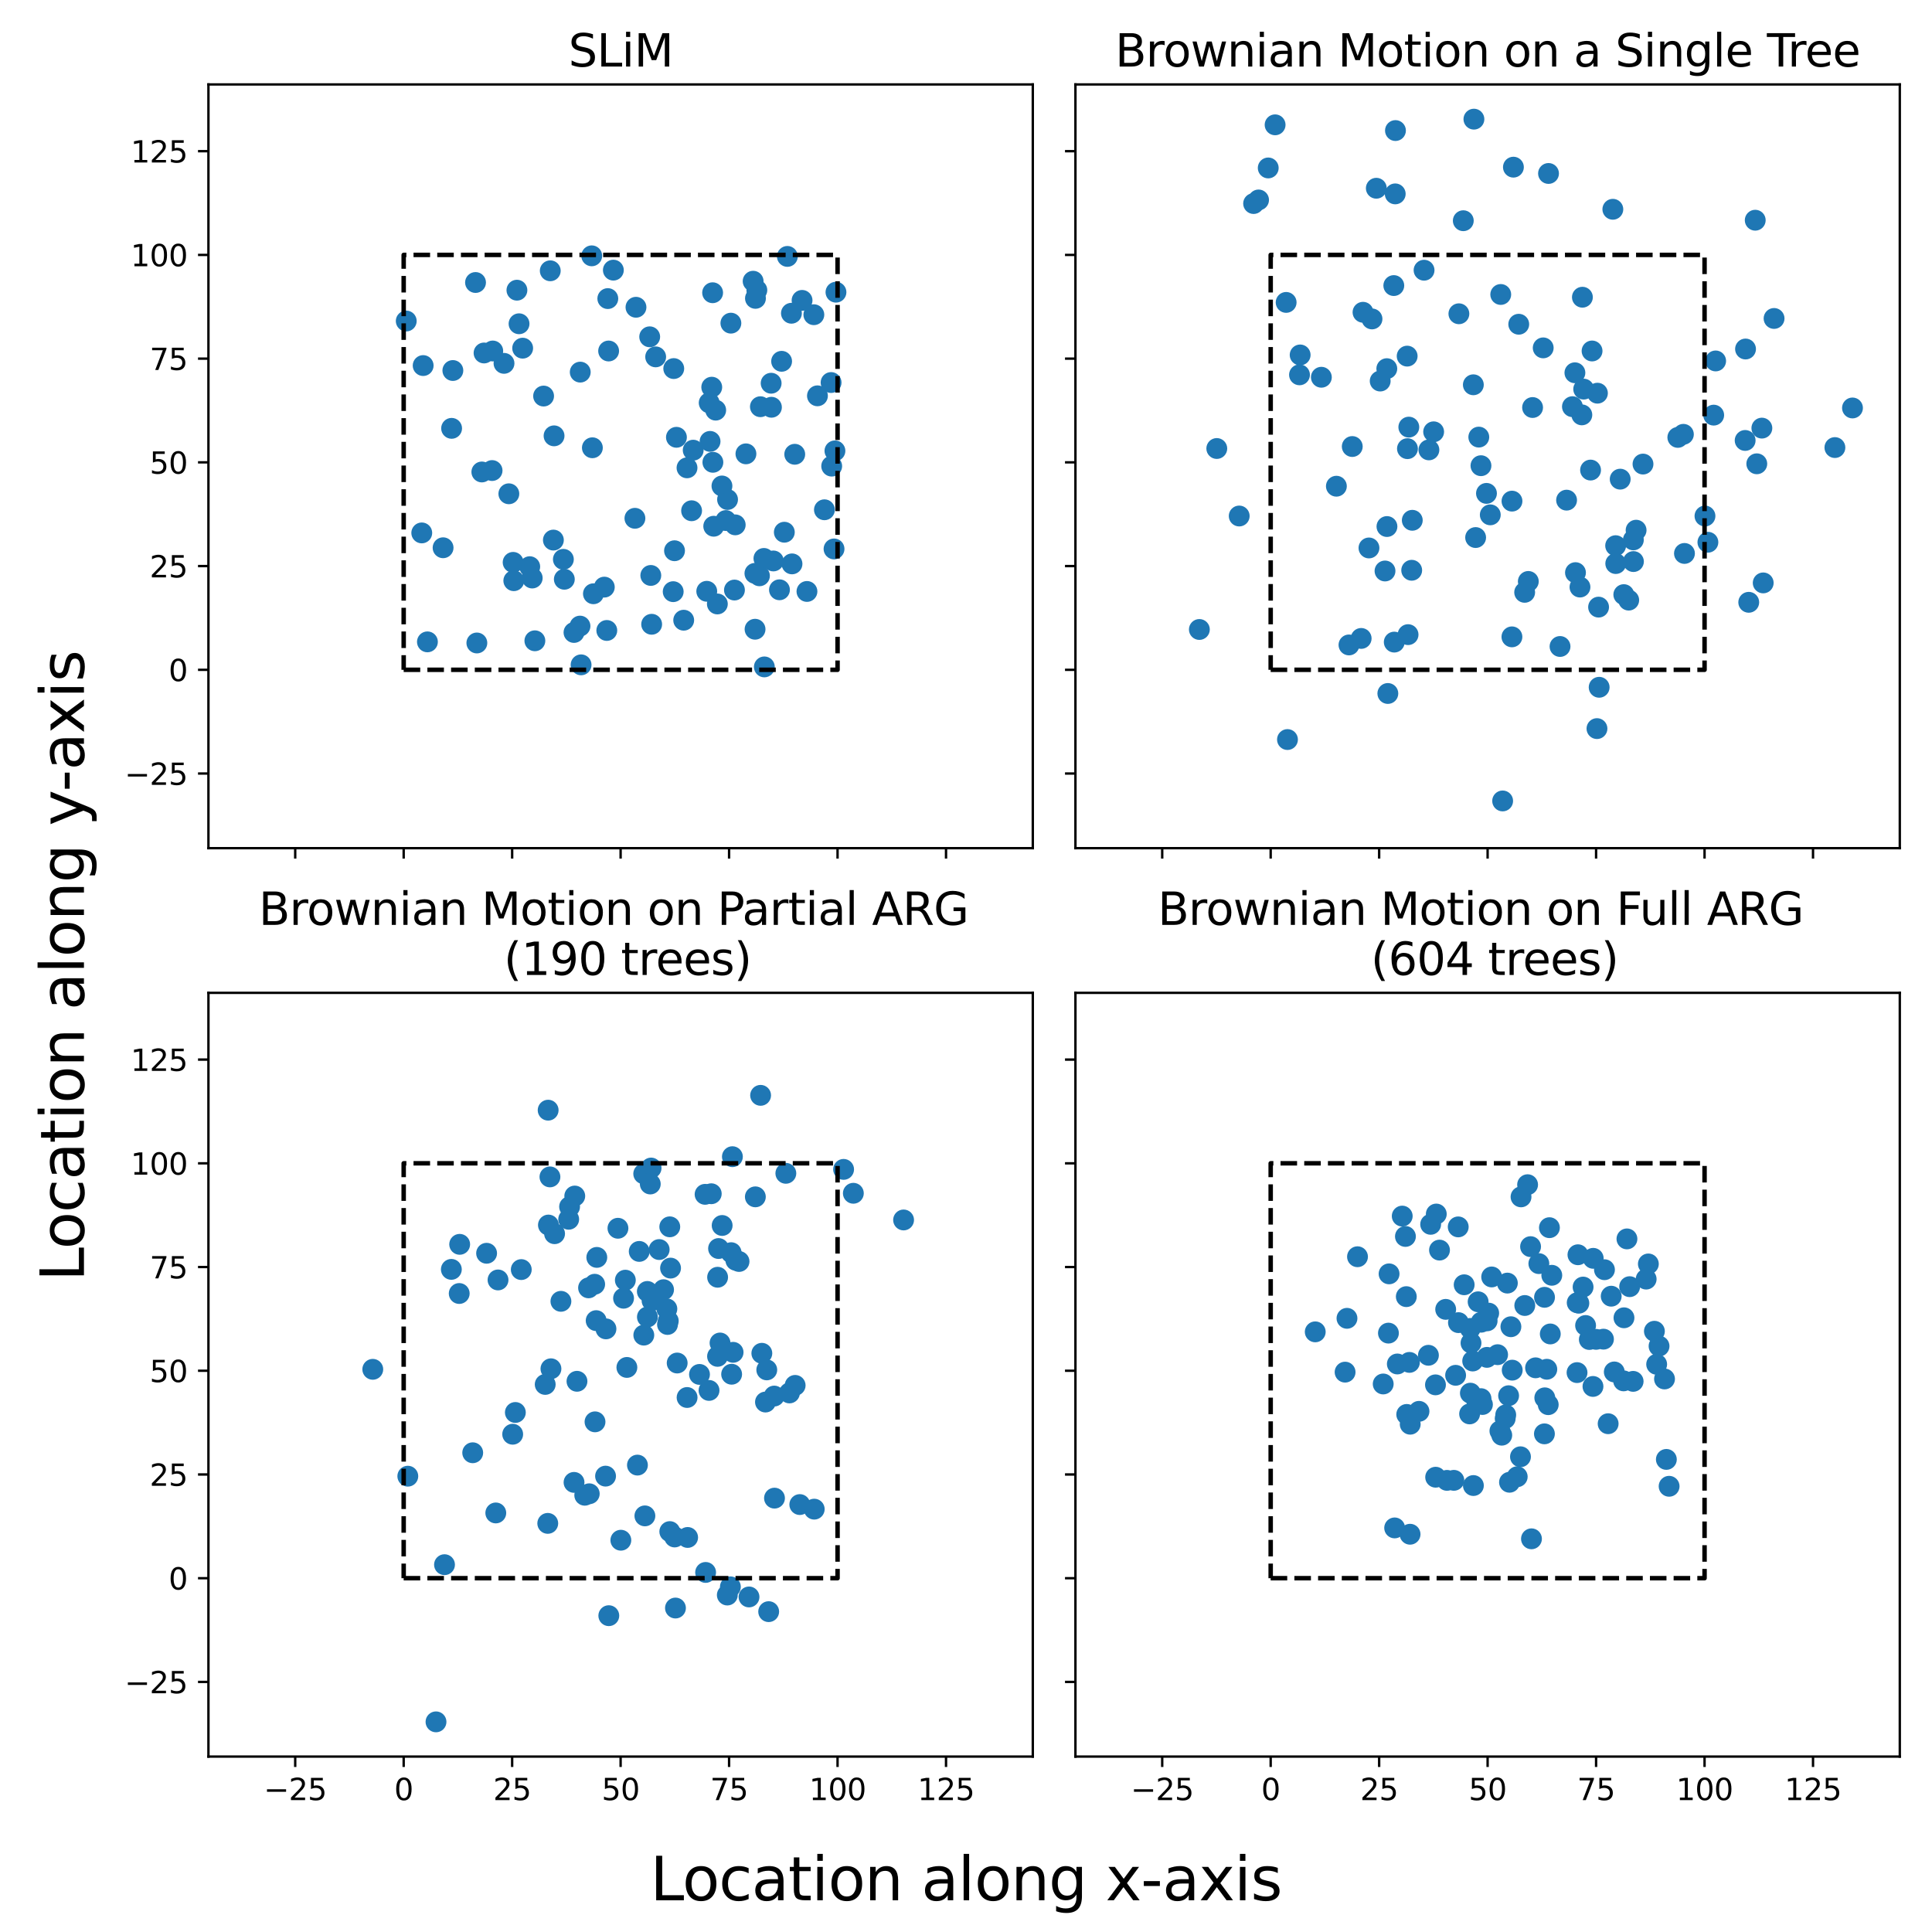 <?xml version="1.0" encoding="utf-8" standalone="no"?>
<!DOCTYPE svg PUBLIC "-//W3C//DTD SVG 1.1//EN"
  "http://www.w3.org/Graphics/SVG/1.1/DTD/svg11.dtd">
<svg xmlns:xlink="http://www.w3.org/1999/xlink" width="648pt" height="648pt" viewBox="0 0 648 648" xmlns="http://www.w3.org/2000/svg" version="1.1">
 <defs>
  <style type="text/css">*{stroke-linejoin: round; stroke-linecap: butt}</style>
 </defs>
 <g id="figure_1">
  <g id="patch_1">
   <path d="M 0 648 
L 648 648 
L 648 0 
L 0 0 
z
" style="fill: #ffffff"/>
  </g>
  <g id="axes_1">
   <g id="patch_2">
    <path d="M 69.91 284.478 
L 346.405 284.478 
L 346.405 28.32 
L 69.91 28.32 
z
" style="fill: #ffffff"/>
   </g>
   <g id="PathCollection_1">
    <defs>
     <path id="m5dcc7f02dc" d="M 0 3 
C 0.796 3 1.559 2.684 2.121 2.121 
C 2.684 1.559 3 0.796 3 0 
C 3 -0.796 2.684 -1.559 2.121 -2.121 
C 1.559 -2.684 0.796 -3 0 -3 
C -0.796 -3 -1.559 -2.684 -2.121 -2.121 
C -2.684 -1.559 -3 -0.796 -3 0 
C -3 0.796 -2.684 1.559 -2.121 2.121 
C -1.559 2.684 -0.796 3 0 3 
z
" style="stroke: #1f77b4"/>
    </defs>
    <g clip-path="url(#p1c4467dac0)">
     <use xlink:href="#m5dcc7f02dc" x="198.686" y="150.184" style="fill: #1f77b4; stroke: #1f77b4"/>
     <use xlink:href="#m5dcc7f02dc" x="231.964" y="171.307" style="fill: #1f77b4; stroke: #1f77b4"/>
     <use xlink:href="#m5dcc7f02dc" x="225.794" y="198.446" style="fill: #1f77b4; stroke: #1f77b4"/>
     <use xlink:href="#m5dcc7f02dc" x="178.507" y="193.869" style="fill: #1f77b4; stroke: #1f77b4"/>
     <use xlink:href="#m5dcc7f02dc" x="280.039" y="151.224" style="fill: #1f77b4; stroke: #1f77b4"/>
     <use xlink:href="#m5dcc7f02dc" x="240.604" y="202.569" style="fill: #1f77b4; stroke: #1f77b4"/>
     <use xlink:href="#m5dcc7f02dc" x="189.28" y="194.285" style="fill: #1f77b4; stroke: #1f77b4"/>
     <use xlink:href="#m5dcc7f02dc" x="278.747" y="128.301" style="fill: #1f77b4; stroke: #1f77b4"/>
     <use xlink:href="#m5dcc7f02dc" x="265.641" y="189.127" style="fill: #1f77b4; stroke: #1f77b4"/>
     <use xlink:href="#m5dcc7f02dc" x="179.399" y="214.924" style="fill: #1f77b4; stroke: #1f77b4"/>
     <use xlink:href="#m5dcc7f02dc" x="237.866" y="135.113" style="fill: #1f77b4; stroke: #1f77b4"/>
     <use xlink:href="#m5dcc7f02dc" x="261.436" y="197.816" style="fill: #1f77b4; stroke: #1f77b4"/>
     <use xlink:href="#m5dcc7f02dc" x="269.016" y="100.751" style="fill: #1f77b4; stroke: #1f77b4"/>
     <use xlink:href="#m5dcc7f02dc" x="270.656" y="198.375" style="fill: #1f77b4; stroke: #1f77b4"/>
     <use xlink:href="#m5dcc7f02dc" x="136.256" y="107.672" style="fill: #1f77b4; stroke: #1f77b4"/>
     <use xlink:href="#m5dcc7f02dc" x="242.145" y="162.997" style="fill: #1f77b4; stroke: #1f77b4"/>
     <use xlink:href="#m5dcc7f02dc" x="232.504" y="150.989" style="fill: #1f77b4; stroke: #1f77b4"/>
     <use xlink:href="#m5dcc7f02dc" x="253.85" y="97.309" style="fill: #1f77b4; stroke: #1f77b4"/>
     <use xlink:href="#m5dcc7f02dc" x="217.909" y="112.965" style="fill: #1f77b4; stroke: #1f77b4"/>
     <use xlink:href="#m5dcc7f02dc" x="161.613" y="158.3" style="fill: #1f77b4; stroke: #1f77b4"/>
     <use xlink:href="#m5dcc7f02dc" x="262.157" y="121.182" style="fill: #1f77b4; stroke: #1f77b4"/>
     <use xlink:href="#m5dcc7f02dc" x="165.045" y="157.822" style="fill: #1f77b4; stroke: #1f77b4"/>
     <use xlink:href="#m5dcc7f02dc" x="238.157" y="148.045" style="fill: #1f77b4; stroke: #1f77b4"/>
     <use xlink:href="#m5dcc7f02dc" x="203.523" y="211.459" style="fill: #1f77b4; stroke: #1f77b4"/>
     <use xlink:href="#m5dcc7f02dc" x="203.861" y="100.148" style="fill: #1f77b4; stroke: #1f77b4"/>
     <use xlink:href="#m5dcc7f02dc" x="213.311" y="103.056" style="fill: #1f77b4; stroke: #1f77b4"/>
     <use xlink:href="#m5dcc7f02dc" x="239.104" y="155.056" style="fill: #1f77b4; stroke: #1f77b4"/>
     <use xlink:href="#m5dcc7f02dc" x="226.237" y="184.72" style="fill: #1f77b4; stroke: #1f77b4"/>
     <use xlink:href="#m5dcc7f02dc" x="266.559" y="152.367" style="fill: #1f77b4; stroke: #1f77b4"/>
     <use xlink:href="#m5dcc7f02dc" x="255.043" y="136.412" style="fill: #1f77b4; stroke: #1f77b4"/>
     <use xlink:href="#m5dcc7f02dc" x="172.333" y="194.766" style="fill: #1f77b4; stroke: #1f77b4"/>
     <use xlink:href="#m5dcc7f02dc" x="172.107" y="188.62" style="fill: #1f77b4; stroke: #1f77b4"/>
     <use xlink:href="#m5dcc7f02dc" x="246.596" y="176.037" style="fill: #1f77b4; stroke: #1f77b4"/>
     <use xlink:href="#m5dcc7f02dc" x="177.677" y="190.068" style="fill: #1f77b4; stroke: #1f77b4"/>
     <use xlink:href="#m5dcc7f02dc" x="252.605" y="94.324" style="fill: #1f77b4; stroke: #1f77b4"/>
     <use xlink:href="#m5dcc7f02dc" x="199.038" y="199.149" style="fill: #1f77b4; stroke: #1f77b4"/>
     <use xlink:href="#m5dcc7f02dc" x="244.025" y="167.537" style="fill: #1f77b4; stroke: #1f77b4"/>
     <use xlink:href="#m5dcc7f02dc" x="198.466" y="85.806" style="fill: #1f77b4; stroke: #1f77b4"/>
     <use xlink:href="#m5dcc7f02dc" x="165.271" y="117.724" style="fill: #1f77b4; stroke: #1f77b4"/>
     <use xlink:href="#m5dcc7f02dc" x="194.532" y="209.995" style="fill: #1f77b4; stroke: #1f77b4"/>
     <use xlink:href="#m5dcc7f02dc" x="184.561" y="90.825" style="fill: #1f77b4; stroke: #1f77b4"/>
     <use xlink:href="#m5dcc7f02dc" x="162.352" y="118.392" style="fill: #1f77b4; stroke: #1f77b4"/>
     <use xlink:href="#m5dcc7f02dc" x="182.324" y="132.839" style="fill: #1f77b4; stroke: #1f77b4"/>
     <use xlink:href="#m5dcc7f02dc" x="256.365" y="223.683" style="fill: #1f77b4; stroke: #1f77b4"/>
     <use xlink:href="#m5dcc7f02dc" x="185.833" y="146.183" style="fill: #1f77b4; stroke: #1f77b4"/>
     <use xlink:href="#m5dcc7f02dc" x="237.049" y="198.32" style="fill: #1f77b4; stroke: #1f77b4"/>
     <use xlink:href="#m5dcc7f02dc" x="218.567" y="209.384" style="fill: #1f77b4; stroke: #1f77b4"/>
     <use xlink:href="#m5dcc7f02dc" x="256.223" y="187.3" style="fill: #1f77b4; stroke: #1f77b4"/>
     <use xlink:href="#m5dcc7f02dc" x="254.722" y="193.124" style="fill: #1f77b4; stroke: #1f77b4"/>
     <use xlink:href="#m5dcc7f02dc" x="202.687" y="196.924" style="fill: #1f77b4; stroke: #1f77b4"/>
     <use xlink:href="#m5dcc7f02dc" x="159.941" y="215.655" style="fill: #1f77b4; stroke: #1f77b4"/>
     <use xlink:href="#m5dcc7f02dc" x="243.452" y="174.594" style="fill: #1f77b4; stroke: #1f77b4"/>
     <use xlink:href="#m5dcc7f02dc" x="141.46" y="178.742" style="fill: #1f77b4; stroke: #1f77b4"/>
     <use xlink:href="#m5dcc7f02dc" x="259.386" y="188.145" style="fill: #1f77b4; stroke: #1f77b4"/>
     <use xlink:href="#m5dcc7f02dc" x="204.136" y="117.725" style="fill: #1f77b4; stroke: #1f77b4"/>
     <use xlink:href="#m5dcc7f02dc" x="239.017" y="98.186" style="fill: #1f77b4; stroke: #1f77b4"/>
     <use xlink:href="#m5dcc7f02dc" x="272.969" y="105.552" style="fill: #1f77b4; stroke: #1f77b4"/>
     <use xlink:href="#m5dcc7f02dc" x="170.67" y="165.617" style="fill: #1f77b4; stroke: #1f77b4"/>
     <use xlink:href="#m5dcc7f02dc" x="278.952" y="156.339" style="fill: #1f77b4; stroke: #1f77b4"/>
     <use xlink:href="#m5dcc7f02dc" x="212.955" y="173.837" style="fill: #1f77b4; stroke: #1f77b4"/>
     <use xlink:href="#m5dcc7f02dc" x="229.316" y="208.02" style="fill: #1f77b4; stroke: #1f77b4"/>
     <use xlink:href="#m5dcc7f02dc" x="276.517" y="170.981" style="fill: #1f77b4; stroke: #1f77b4"/>
     <use xlink:href="#m5dcc7f02dc" x="258.741" y="136.596" style="fill: #1f77b4; stroke: #1f77b4"/>
     <use xlink:href="#m5dcc7f02dc" x="238.722" y="129.866" style="fill: #1f77b4; stroke: #1f77b4"/>
     <use xlink:href="#m5dcc7f02dc" x="174.091" y="108.593" style="fill: #1f77b4; stroke: #1f77b4"/>
     <use xlink:href="#m5dcc7f02dc" x="250.188" y="152.219" style="fill: #1f77b4; stroke: #1f77b4"/>
     <use xlink:href="#m5dcc7f02dc" x="169.047" y="121.867" style="fill: #1f77b4; stroke: #1f77b4"/>
     <use xlink:href="#m5dcc7f02dc" x="239.387" y="176.5" style="fill: #1f77b4; stroke: #1f77b4"/>
     <use xlink:href="#m5dcc7f02dc" x="253.385" y="100.069" style="fill: #1f77b4; stroke: #1f77b4"/>
     <use xlink:href="#m5dcc7f02dc" x="264.086" y="86.001" style="fill: #1f77b4; stroke: #1f77b4"/>
     <use xlink:href="#m5dcc7f02dc" x="194.899" y="222.988" style="fill: #1f77b4; stroke: #1f77b4"/>
     <use xlink:href="#m5dcc7f02dc" x="246.336" y="197.903" style="fill: #1f77b4; stroke: #1f77b4"/>
     <use xlink:href="#m5dcc7f02dc" x="274.176" y="132.759" style="fill: #1f77b4; stroke: #1f77b4"/>
     <use xlink:href="#m5dcc7f02dc" x="253.203" y="192.306" style="fill: #1f77b4; stroke: #1f77b4"/>
     <use xlink:href="#m5dcc7f02dc" x="245.142" y="108.388" style="fill: #1f77b4; stroke: #1f77b4"/>
     <use xlink:href="#m5dcc7f02dc" x="173.378" y="97.33" style="fill: #1f77b4; stroke: #1f77b4"/>
     <use xlink:href="#m5dcc7f02dc" x="185.608" y="181.142" style="fill: #1f77b4; stroke: #1f77b4"/>
     <use xlink:href="#m5dcc7f02dc" x="175.303" y="116.778" style="fill: #1f77b4; stroke: #1f77b4"/>
     <use xlink:href="#m5dcc7f02dc" x="226.88" y="146.672" style="fill: #1f77b4; stroke: #1f77b4"/>
     <use xlink:href="#m5dcc7f02dc" x="218.282" y="193.004" style="fill: #1f77b4; stroke: #1f77b4"/>
     <use xlink:href="#m5dcc7f02dc" x="279.739" y="184.113" style="fill: #1f77b4; stroke: #1f77b4"/>
     <use xlink:href="#m5dcc7f02dc" x="265.447" y="105.065" style="fill: #1f77b4; stroke: #1f77b4"/>
     <use xlink:href="#m5dcc7f02dc" x="141.93" y="122.611" style="fill: #1f77b4; stroke: #1f77b4"/>
     <use xlink:href="#m5dcc7f02dc" x="188.958" y="187.602" style="fill: #1f77b4; stroke: #1f77b4"/>
     <use xlink:href="#m5dcc7f02dc" x="192.518" y="212.131" style="fill: #1f77b4; stroke: #1f77b4"/>
     <use xlink:href="#m5dcc7f02dc" x="151.892" y="124.272" style="fill: #1f77b4; stroke: #1f77b4"/>
     <use xlink:href="#m5dcc7f02dc" x="253.249" y="211.048" style="fill: #1f77b4; stroke: #1f77b4"/>
     <use xlink:href="#m5dcc7f02dc" x="230.428" y="156.91" style="fill: #1f77b4; stroke: #1f77b4"/>
     <use xlink:href="#m5dcc7f02dc" x="151.471" y="143.668" style="fill: #1f77b4; stroke: #1f77b4"/>
     <use xlink:href="#m5dcc7f02dc" x="219.912" y="119.695" style="fill: #1f77b4; stroke: #1f77b4"/>
     <use xlink:href="#m5dcc7f02dc" x="148.613" y="183.72" style="fill: #1f77b4; stroke: #1f77b4"/>
     <use xlink:href="#m5dcc7f02dc" x="194.617" y="124.811" style="fill: #1f77b4; stroke: #1f77b4"/>
     <use xlink:href="#m5dcc7f02dc" x="258.644" y="128.538" style="fill: #1f77b4; stroke: #1f77b4"/>
     <use xlink:href="#m5dcc7f02dc" x="240.048" y="137.563" style="fill: #1f77b4; stroke: #1f77b4"/>
     <use xlink:href="#m5dcc7f02dc" x="159.495" y="94.751" style="fill: #1f77b4; stroke: #1f77b4"/>
     <use xlink:href="#m5dcc7f02dc" x="263.066" y="178.51" style="fill: #1f77b4; stroke: #1f77b4"/>
     <use xlink:href="#m5dcc7f02dc" x="143.36" y="215.283" style="fill: #1f77b4; stroke: #1f77b4"/>
     <use xlink:href="#m5dcc7f02dc" x="225.979" y="123.618" style="fill: #1f77b4; stroke: #1f77b4"/>
     <use xlink:href="#m5dcc7f02dc" x="205.724" y="90.606" style="fill: #1f77b4; stroke: #1f77b4"/>
     <use xlink:href="#m5dcc7f02dc" x="280.388" y="98" style="fill: #1f77b4; stroke: #1f77b4"/>
    </g>
   </g>
   <g id="matplotlib.axis_1">
    <g id="xtick_1">
     <g id="line2d_1">
      <defs>
       <path id="m0722851931" d="M 0 0 
L 0 3.5 
" style="stroke: #000000; stroke-width: 0.8"/>
      </defs>
      <g>
       <use xlink:href="#m0722851931" x="99.015" y="284.478" style="stroke: #000000; stroke-width: 0.8"/>
      </g>
     </g>
    </g>
    <g id="xtick_2">
     <g id="line2d_2">
      <g>
       <use xlink:href="#m0722851931" x="135.396" y="284.478" style="stroke: #000000; stroke-width: 0.8"/>
      </g>
     </g>
    </g>
    <g id="xtick_3">
     <g id="line2d_3">
      <g>
       <use xlink:href="#m0722851931" x="171.777" y="284.478" style="stroke: #000000; stroke-width: 0.8"/>
      </g>
     </g>
    </g>
    <g id="xtick_4">
     <g id="line2d_4">
      <g>
       <use xlink:href="#m0722851931" x="208.157" y="284.478" style="stroke: #000000; stroke-width: 0.8"/>
      </g>
     </g>
    </g>
    <g id="xtick_5">
     <g id="line2d_5">
      <g>
       <use xlink:href="#m0722851931" x="244.538" y="284.478" style="stroke: #000000; stroke-width: 0.8"/>
      </g>
     </g>
    </g>
    <g id="xtick_6">
     <g id="line2d_6">
      <g>
       <use xlink:href="#m0722851931" x="280.919" y="284.478" style="stroke: #000000; stroke-width: 0.8"/>
      </g>
     </g>
    </g>
    <g id="xtick_7">
     <g id="line2d_7">
      <g>
       <use xlink:href="#m0722851931" x="317.3" y="284.478" style="stroke: #000000; stroke-width: 0.8"/>
      </g>
     </g>
    </g>
   </g>
   <g id="matplotlib.axis_2">
    <g id="ytick_1">
     <g id="line2d_8">
      <defs>
       <path id="m0607b533b0" d="M 0 0 
L -3.5 0 
" style="stroke: #000000; stroke-width: 0.8"/>
      </defs>
      <g>
       <use xlink:href="#m0607b533b0" x="69.91" y="259.441" style="stroke: #000000; stroke-width: 0.8"/>
      </g>
     </g>
     <g id="text_1">
      <!-- −25 -->
      <g transform="translate(41.805 263.24) scale(0.1 -0.1)">
       <defs>
        <path id="DejaVuSans-2212" d="M 678 2272 
L 4684 2272 
L 4684 1741 
L 678 1741 
L 678 2272 
z
" transform="scale(0.016)"/>
        <path id="DejaVuSans-32" d="M 1228 531 
L 3431 531 
L 3431 0 
L 469 0 
L 469 531 
Q 828 903 1448 1529 
Q 2069 2156 2228 2338 
Q 2531 2678 2651 2914 
Q 2772 3150 2772 3378 
Q 2772 3750 2511 3984 
Q 2250 4219 1831 4219 
Q 1534 4219 1204 4116 
Q 875 4013 500 3803 
L 500 4441 
Q 881 4594 1212 4672 
Q 1544 4750 1819 4750 
Q 2544 4750 2975 4387 
Q 3406 4025 3406 3419 
Q 3406 3131 3298 2873 
Q 3191 2616 2906 2266 
Q 2828 2175 2409 1742 
Q 1991 1309 1228 531 
z
" transform="scale(0.016)"/>
        <path id="DejaVuSans-35" d="M 691 4666 
L 3169 4666 
L 3169 4134 
L 1269 4134 
L 1269 2991 
Q 1406 3038 1543 3061 
Q 1681 3084 1819 3084 
Q 2600 3084 3056 2656 
Q 3513 2228 3513 1497 
Q 3513 744 3044 326 
Q 2575 -91 1722 -91 
Q 1428 -91 1123 -41 
Q 819 9 494 109 
L 494 744 
Q 775 591 1075 516 
Q 1375 441 1709 441 
Q 2250 441 2565 725 
Q 2881 1009 2881 1497 
Q 2881 1984 2565 2268 
Q 2250 2553 1709 2553 
Q 1456 2553 1204 2497 
Q 953 2441 691 2322 
L 691 4666 
z
" transform="scale(0.016)"/>
       </defs>
       <use xlink:href="#DejaVuSans-2212"/>
       <use xlink:href="#DejaVuSans-32" x="83.789"/>
       <use xlink:href="#DejaVuSans-35" x="147.412"/>
      </g>
     </g>
    </g>
    <g id="ytick_2">
     <g id="line2d_9">
      <g>
       <use xlink:href="#m0607b533b0" x="69.91" y="224.652" style="stroke: #000000; stroke-width: 0.8"/>
      </g>
     </g>
     <g id="text_2">
      <!-- 0 -->
      <g transform="translate(56.547 228.452) scale(0.1 -0.1)">
       <defs>
        <path id="DejaVuSans-30" d="M 2034 4250 
Q 1547 4250 1301 3770 
Q 1056 3291 1056 2328 
Q 1056 1369 1301 889 
Q 1547 409 2034 409 
Q 2525 409 2770 889 
Q 3016 1369 3016 2328 
Q 3016 3291 2770 3770 
Q 2525 4250 2034 4250 
z
M 2034 4750 
Q 2819 4750 3233 4129 
Q 3647 3509 3647 2328 
Q 3647 1150 3233 529 
Q 2819 -91 2034 -91 
Q 1250 -91 836 529 
Q 422 1150 422 2328 
Q 422 3509 836 4129 
Q 1250 4750 2034 4750 
z
" transform="scale(0.016)"/>
       </defs>
       <use xlink:href="#DejaVuSans-30"/>
      </g>
     </g>
    </g>
    <g id="ytick_3">
     <g id="line2d_10">
      <g>
       <use xlink:href="#m0607b533b0" x="69.91" y="189.863" style="stroke: #000000; stroke-width: 0.8"/>
      </g>
     </g>
     <g id="text_3">
      <!-- 25 -->
      <g transform="translate(50.185 193.663) scale(0.1 -0.1)">
       <use xlink:href="#DejaVuSans-32"/>
       <use xlink:href="#DejaVuSans-35" x="63.623"/>
      </g>
     </g>
    </g>
    <g id="ytick_4">
     <g id="line2d_11">
      <g>
       <use xlink:href="#m0607b533b0" x="69.91" y="155.075" style="stroke: #000000; stroke-width: 0.8"/>
      </g>
     </g>
     <g id="text_4">
      <!-- 50 -->
      <g transform="translate(50.185 158.874) scale(0.1 -0.1)">
       <use xlink:href="#DejaVuSans-35"/>
       <use xlink:href="#DejaVuSans-30" x="63.623"/>
      </g>
     </g>
    </g>
    <g id="ytick_5">
     <g id="line2d_12">
      <g>
       <use xlink:href="#m0607b533b0" x="69.91" y="120.286" style="stroke: #000000; stroke-width: 0.8"/>
      </g>
     </g>
     <g id="text_5">
      <!-- 75 -->
      <g transform="translate(50.185 124.085) scale(0.1 -0.1)">
       <defs>
        <path id="DejaVuSans-37" d="M 525 4666 
L 3525 4666 
L 3525 4397 
L 1831 0 
L 1172 0 
L 2766 4134 
L 525 4134 
L 525 4666 
z
" transform="scale(0.016)"/>
       </defs>
       <use xlink:href="#DejaVuSans-37"/>
       <use xlink:href="#DejaVuSans-35" x="63.623"/>
      </g>
     </g>
    </g>
    <g id="ytick_6">
     <g id="line2d_13">
      <g>
       <use xlink:href="#m0607b533b0" x="69.91" y="85.497" style="stroke: #000000; stroke-width: 0.8"/>
      </g>
     </g>
     <g id="text_6">
      <!-- 100 -->
      <g transform="translate(43.822 89.296) scale(0.1 -0.1)">
       <defs>
        <path id="DejaVuSans-31" d="M 794 531 
L 1825 531 
L 1825 4091 
L 703 3866 
L 703 4441 
L 1819 4666 
L 2450 4666 
L 2450 531 
L 3481 531 
L 3481 0 
L 794 0 
L 794 531 
z
" transform="scale(0.016)"/>
       </defs>
       <use xlink:href="#DejaVuSans-31"/>
       <use xlink:href="#DejaVuSans-30" x="63.623"/>
       <use xlink:href="#DejaVuSans-30" x="127.246"/>
      </g>
     </g>
    </g>
    <g id="ytick_7">
     <g id="line2d_14">
      <g>
       <use xlink:href="#m0607b533b0" x="69.91" y="50.708" style="stroke: #000000; stroke-width: 0.8"/>
      </g>
     </g>
     <g id="text_7">
      <!-- 125 -->
      <g transform="translate(43.822 54.507) scale(0.1 -0.1)">
       <use xlink:href="#DejaVuSans-31"/>
       <use xlink:href="#DejaVuSans-32" x="63.623"/>
       <use xlink:href="#DejaVuSans-35" x="127.246"/>
      </g>
     </g>
    </g>
   </g>
   <g id="line2d_15">
    <path d="M 135.396 224.652 
L 280.919 224.652 
L 280.919 85.497 
L 135.396 85.497 
L 135.396 224.652 
" clip-path="url(#p1c4467dac0)" style="fill: none; stroke-dasharray: 5.55,2.4; stroke-dashoffset: 0; stroke: #000000; stroke-width: 1.5"/>
   </g>
   <g id="patch_3">
    <path d="M 69.91 284.478 
L 69.91 28.32 
" style="fill: none; stroke: #000000; stroke-width: 0.8; stroke-linejoin: miter; stroke-linecap: square"/>
   </g>
   <g id="patch_4">
    <path d="M 346.405 284.478 
L 346.405 28.32 
" style="fill: none; stroke: #000000; stroke-width: 0.8; stroke-linejoin: miter; stroke-linecap: square"/>
   </g>
   <g id="patch_5">
    <path d="M 69.91 284.478 
L 346.405 284.478 
" style="fill: none; stroke: #000000; stroke-width: 0.8; stroke-linejoin: miter; stroke-linecap: square"/>
   </g>
   <g id="patch_6">
    <path d="M 69.91 28.32 
L 346.405 28.32 
" style="fill: none; stroke: #000000; stroke-width: 0.8; stroke-linejoin: miter; stroke-linecap: square"/>
   </g>
   <g id="text_8">
    <!-- SLiM -->
    <g transform="translate(190.663 22.32) scale(0.15 -0.15)">
     <defs>
      <path id="DejaVuSans-53" d="M 3425 4513 
L 3425 3897 
Q 3066 4069 2747 4153 
Q 2428 4238 2131 4238 
Q 1616 4238 1336 4038 
Q 1056 3838 1056 3469 
Q 1056 3159 1242 3001 
Q 1428 2844 1947 2747 
L 2328 2669 
Q 3034 2534 3370 2195 
Q 3706 1856 3706 1288 
Q 3706 609 3251 259 
Q 2797 -91 1919 -91 
Q 1588 -91 1214 -16 
Q 841 59 441 206 
L 441 856 
Q 825 641 1194 531 
Q 1563 422 1919 422 
Q 2459 422 2753 634 
Q 3047 847 3047 1241 
Q 3047 1584 2836 1778 
Q 2625 1972 2144 2069 
L 1759 2144 
Q 1053 2284 737 2584 
Q 422 2884 422 3419 
Q 422 4038 858 4394 
Q 1294 4750 2059 4750 
Q 2388 4750 2728 4690 
Q 3069 4631 3425 4513 
z
" transform="scale(0.016)"/>
      <path id="DejaVuSans-4c" d="M 628 4666 
L 1259 4666 
L 1259 531 
L 3531 531 
L 3531 0 
L 628 0 
L 628 4666 
z
" transform="scale(0.016)"/>
      <path id="DejaVuSans-69" d="M 603 3500 
L 1178 3500 
L 1178 0 
L 603 0 
L 603 3500 
z
M 603 4863 
L 1178 4863 
L 1178 4134 
L 603 4134 
L 603 4863 
z
" transform="scale(0.016)"/>
      <path id="DejaVuSans-4d" d="M 628 4666 
L 1569 4666 
L 2759 1491 
L 3956 4666 
L 4897 4666 
L 4897 0 
L 4281 0 
L 4281 4097 
L 3078 897 
L 2444 897 
L 1241 4097 
L 1241 0 
L 628 0 
L 628 4666 
z
" transform="scale(0.016)"/>
     </defs>
     <use xlink:href="#DejaVuSans-53"/>
     <use xlink:href="#DejaVuSans-4c" x="63.477"/>
     <use xlink:href="#DejaVuSans-69" x="119.189"/>
     <use xlink:href="#DejaVuSans-4d" x="146.973"/>
    </g>
   </g>
  </g>
  <g id="axes_2">
   <g id="patch_7">
    <path d="M 360.705 284.478 
L 637.2 284.478 
L 637.2 28.32 
L 360.705 28.32 
z
" style="fill: #ffffff"/>
   </g>
   <g id="PathCollection_2">
    <g clip-path="url(#p06da8604b2)">
     <use xlink:href="#m5dcc7f02dc" x="548.754" y="177.828" style="fill: #1f77b4; stroke: #1f77b4"/>
     <use xlink:href="#m5dcc7f02dc" x="591.387" y="195.509" style="fill: #1f77b4; stroke: #1f77b4"/>
     <use xlink:href="#m5dcc7f02dc" x="543.421" y="160.709" style="fill: #1f77b4; stroke: #1f77b4"/>
     <use xlink:href="#m5dcc7f02dc" x="464.538" y="191.51" style="fill: #1f77b4; stroke: #1f77b4"/>
     <use xlink:href="#m5dcc7f02dc" x="503.993" y="268.637" style="fill: #1f77b4; stroke: #1f77b4"/>
     <use xlink:href="#m5dcc7f02dc" x="512.602" y="195.017" style="fill: #1f77b4; stroke: #1f77b4"/>
     <use xlink:href="#m5dcc7f02dc" x="425.369" y="56.33" style="fill: #1f77b4; stroke: #1f77b4"/>
     <use xlink:href="#m5dcc7f02dc" x="459.156" y="183.786" style="fill: #1f77b4; stroke: #1f77b4"/>
     <use xlink:href="#m5dcc7f02dc" x="541.894" y="183.021" style="fill: #1f77b4; stroke: #1f77b4"/>
     <use xlink:href="#m5dcc7f02dc" x="436.076" y="119.05" style="fill: #1f77b4; stroke: #1f77b4"/>
     <use xlink:href="#m5dcc7f02dc" x="585.33" y="147.729" style="fill: #1f77b4; stroke: #1f77b4"/>
     <use xlink:href="#m5dcc7f02dc" x="472.065" y="150.482" style="fill: #1f77b4; stroke: #1f77b4"/>
     <use xlink:href="#m5dcc7f02dc" x="477.637" y="90.631" style="fill: #1f77b4; stroke: #1f77b4"/>
     <use xlink:href="#m5dcc7f02dc" x="535.786" y="131.877" style="fill: #1f77b4; stroke: #1f77b4"/>
     <use xlink:href="#m5dcc7f02dc" x="572.836" y="181.871" style="fill: #1f77b4; stroke: #1f77b4"/>
     <use xlink:href="#m5dcc7f02dc" x="586.535" y="202.014" style="fill: #1f77b4; stroke: #1f77b4"/>
     <use xlink:href="#m5dcc7f02dc" x="585.459" y="117.059" style="fill: #1f77b4; stroke: #1f77b4"/>
     <use xlink:href="#m5dcc7f02dc" x="452.452" y="216.315" style="fill: #1f77b4; stroke: #1f77b4"/>
     <use xlink:href="#m5dcc7f02dc" x="467.485" y="95.781" style="fill: #1f77b4; stroke: #1f77b4"/>
     <use xlink:href="#m5dcc7f02dc" x="408.115" y="150.429" style="fill: #1f77b4; stroke: #1f77b4"/>
     <use xlink:href="#m5dcc7f02dc" x="472.523" y="143.259" style="fill: #1f77b4; stroke: #1f77b4"/>
     <use xlink:href="#m5dcc7f02dc" x="525.437" y="167.751" style="fill: #1f77b4; stroke: #1f77b4"/>
     <use xlink:href="#m5dcc7f02dc" x="575.432" y="121.061" style="fill: #1f77b4; stroke: #1f77b4"/>
     <use xlink:href="#m5dcc7f02dc" x="471.967" y="119.444" style="fill: #1f77b4; stroke: #1f77b4"/>
     <use xlink:href="#m5dcc7f02dc" x="588.713" y="73.861" style="fill: #1f77b4; stroke: #1f77b4"/>
     <use xlink:href="#m5dcc7f02dc" x="562.75" y="146.704" style="fill: #1f77b4; stroke: #1f77b4"/>
     <use xlink:href="#m5dcc7f02dc" x="571.856" y="173.076" style="fill: #1f77b4; stroke: #1f77b4"/>
     <use xlink:href="#m5dcc7f02dc" x="443.19" y="126.531" style="fill: #1f77b4; stroke: #1f77b4"/>
     <use xlink:href="#m5dcc7f02dc" x="465.189" y="176.601" style="fill: #1f77b4; stroke: #1f77b4"/>
     <use xlink:href="#m5dcc7f02dc" x="621.331" y="136.833" style="fill: #1f77b4; stroke: #1f77b4"/>
     <use xlink:href="#m5dcc7f02dc" x="479.26" y="150.889" style="fill: #1f77b4; stroke: #1f77b4"/>
     <use xlink:href="#m5dcc7f02dc" x="461.622" y="63.138" style="fill: #1f77b4; stroke: #1f77b4"/>
     <use xlink:href="#m5dcc7f02dc" x="480.849" y="144.832" style="fill: #1f77b4; stroke: #1f77b4"/>
     <use xlink:href="#m5dcc7f02dc" x="457.16" y="104.738" style="fill: #1f77b4; stroke: #1f77b4"/>
     <use xlink:href="#m5dcc7f02dc" x="494.93" y="180.293" style="fill: #1f77b4; stroke: #1f77b4"/>
     <use xlink:href="#m5dcc7f02dc" x="544.63" y="199.439" style="fill: #1f77b4; stroke: #1f77b4"/>
     <use xlink:href="#m5dcc7f02dc" x="496.72" y="156.196" style="fill: #1f77b4; stroke: #1f77b4"/>
     <use xlink:href="#m5dcc7f02dc" x="530.744" y="99.688" style="fill: #1f77b4; stroke: #1f77b4"/>
     <use xlink:href="#m5dcc7f02dc" x="422.126" y="67.066" style="fill: #1f77b4; stroke: #1f77b4"/>
     <use xlink:href="#m5dcc7f02dc" x="517.598" y="116.678" style="fill: #1f77b4; stroke: #1f77b4"/>
     <use xlink:href="#m5dcc7f02dc" x="590.937" y="143.592" style="fill: #1f77b4; stroke: #1f77b4"/>
     <use xlink:href="#m5dcc7f02dc" x="523.241" y="216.831" style="fill: #1f77b4; stroke: #1f77b4"/>
     <use xlink:href="#m5dcc7f02dc" x="420.466" y="68.267" style="fill: #1f77b4; stroke: #1f77b4"/>
     <use xlink:href="#m5dcc7f02dc" x="511.378" y="198.668" style="fill: #1f77b4; stroke: #1f77b4"/>
     <use xlink:href="#m5dcc7f02dc" x="519.378" y="58.182" style="fill: #1f77b4; stroke: #1f77b4"/>
     <use xlink:href="#m5dcc7f02dc" x="490.793" y="74.029" style="fill: #1f77b4; stroke: #1f77b4"/>
     <use xlink:href="#m5dcc7f02dc" x="468.043" y="43.789" style="fill: #1f77b4; stroke: #1f77b4"/>
     <use xlink:href="#m5dcc7f02dc" x="473.488" y="191.27" style="fill: #1f77b4; stroke: #1f77b4"/>
     <use xlink:href="#m5dcc7f02dc" x="495.994" y="146.606" style="fill: #1f77b4; stroke: #1f77b4"/>
     <use xlink:href="#m5dcc7f02dc" x="527.4" y="136.398" style="fill: #1f77b4; stroke: #1f77b4"/>
     <use xlink:href="#m5dcc7f02dc" x="448.229" y="163.076" style="fill: #1f77b4; stroke: #1f77b4"/>
     <use xlink:href="#m5dcc7f02dc" x="564.616" y="145.675" style="fill: #1f77b4; stroke: #1f77b4"/>
     <use xlink:href="#m5dcc7f02dc" x="509.393" y="108.752" style="fill: #1f77b4; stroke: #1f77b4"/>
     <use xlink:href="#m5dcc7f02dc" x="456.538" y="214.132" style="fill: #1f77b4; stroke: #1f77b4"/>
     <use xlink:href="#m5dcc7f02dc" x="498.568" y="165.482" style="fill: #1f77b4; stroke: #1f77b4"/>
     <use xlink:href="#m5dcc7f02dc" x="453.554" y="149.766" style="fill: #1f77b4; stroke: #1f77b4"/>
     <use xlink:href="#m5dcc7f02dc" x="533.985" y="117.719" style="fill: #1f77b4; stroke: #1f77b4"/>
     <use xlink:href="#m5dcc7f02dc" x="435.858" y="125.719" style="fill: #1f77b4; stroke: #1f77b4"/>
     <use xlink:href="#m5dcc7f02dc" x="589.233" y="155.557" style="fill: #1f77b4; stroke: #1f77b4"/>
     <use xlink:href="#m5dcc7f02dc" x="529.93" y="196.902" style="fill: #1f77b4; stroke: #1f77b4"/>
     <use xlink:href="#m5dcc7f02dc" x="494.357" y="39.964" style="fill: #1f77b4; stroke: #1f77b4"/>
     <use xlink:href="#m5dcc7f02dc" x="402.272" y="211.129" style="fill: #1f77b4; stroke: #1f77b4"/>
     <use xlink:href="#m5dcc7f02dc" x="427.676" y="41.866" style="fill: #1f77b4; stroke: #1f77b4"/>
     <use xlink:href="#m5dcc7f02dc" x="528.229" y="125.031" style="fill: #1f77b4; stroke: #1f77b4"/>
     <use xlink:href="#m5dcc7f02dc" x="547.86" y="188.35" style="fill: #1f77b4; stroke: #1f77b4"/>
     <use xlink:href="#m5dcc7f02dc" x="462.922" y="127.801" style="fill: #1f77b4; stroke: #1f77b4"/>
     <use xlink:href="#m5dcc7f02dc" x="415.637" y="173.072" style="fill: #1f77b4; stroke: #1f77b4"/>
     <use xlink:href="#m5dcc7f02dc" x="533.48" y="157.662" style="fill: #1f77b4; stroke: #1f77b4"/>
     <use xlink:href="#m5dcc7f02dc" x="595.03" y="106.811" style="fill: #1f77b4; stroke: #1f77b4"/>
     <use xlink:href="#m5dcc7f02dc" x="536.17" y="203.63" style="fill: #1f77b4; stroke: #1f77b4"/>
     <use xlink:href="#m5dcc7f02dc" x="467.64" y="215.363" style="fill: #1f77b4; stroke: #1f77b4"/>
     <use xlink:href="#m5dcc7f02dc" x="514.034" y="136.684" style="fill: #1f77b4; stroke: #1f77b4"/>
     <use xlink:href="#m5dcc7f02dc" x="507.606" y="56.065" style="fill: #1f77b4; stroke: #1f77b4"/>
     <use xlink:href="#m5dcc7f02dc" x="473.686" y="174.507" style="fill: #1f77b4; stroke: #1f77b4"/>
     <use xlink:href="#m5dcc7f02dc" x="547.838" y="181.081" style="fill: #1f77b4; stroke: #1f77b4"/>
     <use xlink:href="#m5dcc7f02dc" x="546.276" y="201.283" style="fill: #1f77b4; stroke: #1f77b4"/>
     <use xlink:href="#m5dcc7f02dc" x="507.106" y="213.604" style="fill: #1f77b4; stroke: #1f77b4"/>
     <use xlink:href="#m5dcc7f02dc" x="541.934" y="189.016" style="fill: #1f77b4; stroke: #1f77b4"/>
     <use xlink:href="#m5dcc7f02dc" x="564.975" y="185.626" style="fill: #1f77b4; stroke: #1f77b4"/>
     <use xlink:href="#m5dcc7f02dc" x="431.377" y="101.429" style="fill: #1f77b4; stroke: #1f77b4"/>
     <use xlink:href="#m5dcc7f02dc" x="465.488" y="232.596" style="fill: #1f77b4; stroke: #1f77b4"/>
     <use xlink:href="#m5dcc7f02dc" x="499.847" y="172.679" style="fill: #1f77b4; stroke: #1f77b4"/>
     <use xlink:href="#m5dcc7f02dc" x="503.354" y="98.767" style="fill: #1f77b4; stroke: #1f77b4"/>
     <use xlink:href="#m5dcc7f02dc" x="551.068" y="155.652" style="fill: #1f77b4; stroke: #1f77b4"/>
     <use xlink:href="#m5dcc7f02dc" x="540.954" y="70.193" style="fill: #1f77b4; stroke: #1f77b4"/>
     <use xlink:href="#m5dcc7f02dc" x="494.166" y="129.057" style="fill: #1f77b4; stroke: #1f77b4"/>
     <use xlink:href="#m5dcc7f02dc" x="531.175" y="130.508" style="fill: #1f77b4; stroke: #1f77b4"/>
     <use xlink:href="#m5dcc7f02dc" x="507.127" y="168.079" style="fill: #1f77b4; stroke: #1f77b4"/>
     <use xlink:href="#m5dcc7f02dc" x="535.629" y="244.375" style="fill: #1f77b4; stroke: #1f77b4"/>
     <use xlink:href="#m5dcc7f02dc" x="574.78" y="139.237" style="fill: #1f77b4; stroke: #1f77b4"/>
     <use xlink:href="#m5dcc7f02dc" x="467.963" y="65.029" style="fill: #1f77b4; stroke: #1f77b4"/>
     <use xlink:href="#m5dcc7f02dc" x="472.269" y="212.86" style="fill: #1f77b4; stroke: #1f77b4"/>
     <use xlink:href="#m5dcc7f02dc" x="536.364" y="230.517" style="fill: #1f77b4; stroke: #1f77b4"/>
     <use xlink:href="#m5dcc7f02dc" x="431.825" y="248.046" style="fill: #1f77b4; stroke: #1f77b4"/>
     <use xlink:href="#m5dcc7f02dc" x="528.421" y="192.063" style="fill: #1f77b4; stroke: #1f77b4"/>
     <use xlink:href="#m5dcc7f02dc" x="489.319" y="105.239" style="fill: #1f77b4; stroke: #1f77b4"/>
     <use xlink:href="#m5dcc7f02dc" x="615.433" y="150.113" style="fill: #1f77b4; stroke: #1f77b4"/>
     <use xlink:href="#m5dcc7f02dc" x="465.141" y="123.652" style="fill: #1f77b4; stroke: #1f77b4"/>
     <use xlink:href="#m5dcc7f02dc" x="530.555" y="139.147" style="fill: #1f77b4; stroke: #1f77b4"/>
     <use xlink:href="#m5dcc7f02dc" x="460.173" y="106.971" style="fill: #1f77b4; stroke: #1f77b4"/>
    </g>
   </g>
   <g id="matplotlib.axis_3">
    <g id="xtick_8">
     <g id="line2d_16">
      <g>
       <use xlink:href="#m0722851931" x="389.81" y="284.478" style="stroke: #000000; stroke-width: 0.8"/>
      </g>
     </g>
    </g>
    <g id="xtick_9">
     <g id="line2d_17">
      <g>
       <use xlink:href="#m0722851931" x="426.191" y="284.478" style="stroke: #000000; stroke-width: 0.8"/>
      </g>
     </g>
    </g>
    <g id="xtick_10">
     <g id="line2d_18">
      <g>
       <use xlink:href="#m0722851931" x="462.572" y="284.478" style="stroke: #000000; stroke-width: 0.8"/>
      </g>
     </g>
    </g>
    <g id="xtick_11">
     <g id="line2d_19">
      <g>
       <use xlink:href="#m0722851931" x="498.952" y="284.478" style="stroke: #000000; stroke-width: 0.8"/>
      </g>
     </g>
    </g>
    <g id="xtick_12">
     <g id="line2d_20">
      <g>
       <use xlink:href="#m0722851931" x="535.333" y="284.478" style="stroke: #000000; stroke-width: 0.8"/>
      </g>
     </g>
    </g>
    <g id="xtick_13">
     <g id="line2d_21">
      <g>
       <use xlink:href="#m0722851931" x="571.714" y="284.478" style="stroke: #000000; stroke-width: 0.8"/>
      </g>
     </g>
    </g>
    <g id="xtick_14">
     <g id="line2d_22">
      <g>
       <use xlink:href="#m0722851931" x="608.095" y="284.478" style="stroke: #000000; stroke-width: 0.8"/>
      </g>
     </g>
    </g>
   </g>
   <g id="matplotlib.axis_4">
    <g id="ytick_8">
     <g id="line2d_23">
      <g>
       <use xlink:href="#m0607b533b0" x="360.705" y="259.441" style="stroke: #000000; stroke-width: 0.8"/>
      </g>
     </g>
    </g>
    <g id="ytick_9">
     <g id="line2d_24">
      <g>
       <use xlink:href="#m0607b533b0" x="360.705" y="224.652" style="stroke: #000000; stroke-width: 0.8"/>
      </g>
     </g>
    </g>
    <g id="ytick_10">
     <g id="line2d_25">
      <g>
       <use xlink:href="#m0607b533b0" x="360.705" y="189.863" style="stroke: #000000; stroke-width: 0.8"/>
      </g>
     </g>
    </g>
    <g id="ytick_11">
     <g id="line2d_26">
      <g>
       <use xlink:href="#m0607b533b0" x="360.705" y="155.075" style="stroke: #000000; stroke-width: 0.8"/>
      </g>
     </g>
    </g>
    <g id="ytick_12">
     <g id="line2d_27">
      <g>
       <use xlink:href="#m0607b533b0" x="360.705" y="120.286" style="stroke: #000000; stroke-width: 0.8"/>
      </g>
     </g>
    </g>
    <g id="ytick_13">
     <g id="line2d_28">
      <g>
       <use xlink:href="#m0607b533b0" x="360.705" y="85.497" style="stroke: #000000; stroke-width: 0.8"/>
      </g>
     </g>
    </g>
    <g id="ytick_14">
     <g id="line2d_29">
      <g>
       <use xlink:href="#m0607b533b0" x="360.705" y="50.708" style="stroke: #000000; stroke-width: 0.8"/>
      </g>
     </g>
    </g>
   </g>
   <g id="line2d_30">
    <path d="M 426.191 224.652 
L 571.714 224.652 
L 571.714 85.497 
L 426.191 85.497 
L 426.191 224.652 
" clip-path="url(#p06da8604b2)" style="fill: none; stroke-dasharray: 5.55,2.4; stroke-dashoffset: 0; stroke: #000000; stroke-width: 1.5"/>
   </g>
   <g id="patch_8">
    <path d="M 360.705 284.478 
L 360.705 28.32 
" style="fill: none; stroke: #000000; stroke-width: 0.8; stroke-linejoin: miter; stroke-linecap: square"/>
   </g>
   <g id="patch_9">
    <path d="M 637.2 284.478 
L 637.2 28.32 
" style="fill: none; stroke: #000000; stroke-width: 0.8; stroke-linejoin: miter; stroke-linecap: square"/>
   </g>
   <g id="patch_10">
    <path d="M 360.705 284.478 
L 637.2 284.478 
" style="fill: none; stroke: #000000; stroke-width: 0.8; stroke-linejoin: miter; stroke-linecap: square"/>
   </g>
   <g id="patch_11">
    <path d="M 360.705 28.32 
L 637.2 28.32 
" style="fill: none; stroke: #000000; stroke-width: 0.8; stroke-linejoin: miter; stroke-linecap: square"/>
   </g>
   <g id="text_9">
    <!-- Brownian Motion on a Single Tree -->
    <g transform="translate(374.025 22.32) scale(0.15 -0.15)">
     <defs>
      <path id="DejaVuSans-42" d="M 1259 2228 
L 1259 519 
L 2272 519 
Q 2781 519 3026 730 
Q 3272 941 3272 1375 
Q 3272 1813 3026 2020 
Q 2781 2228 2272 2228 
L 1259 2228 
z
M 1259 4147 
L 1259 2741 
L 2194 2741 
Q 2656 2741 2882 2914 
Q 3109 3088 3109 3444 
Q 3109 3797 2882 3972 
Q 2656 4147 2194 4147 
L 1259 4147 
z
M 628 4666 
L 2241 4666 
Q 2963 4666 3353 4366 
Q 3744 4066 3744 3513 
Q 3744 3084 3544 2831 
Q 3344 2578 2956 2516 
Q 3422 2416 3680 2098 
Q 3938 1781 3938 1306 
Q 3938 681 3513 340 
Q 3088 0 2303 0 
L 628 0 
L 628 4666 
z
" transform="scale(0.016)"/>
      <path id="DejaVuSans-72" d="M 2631 2963 
Q 2534 3019 2420 3045 
Q 2306 3072 2169 3072 
Q 1681 3072 1420 2755 
Q 1159 2438 1159 1844 
L 1159 0 
L 581 0 
L 581 3500 
L 1159 3500 
L 1159 2956 
Q 1341 3275 1631 3429 
Q 1922 3584 2338 3584 
Q 2397 3584 2469 3576 
Q 2541 3569 2628 3553 
L 2631 2963 
z
" transform="scale(0.016)"/>
      <path id="DejaVuSans-6f" d="M 1959 3097 
Q 1497 3097 1228 2736 
Q 959 2375 959 1747 
Q 959 1119 1226 758 
Q 1494 397 1959 397 
Q 2419 397 2687 759 
Q 2956 1122 2956 1747 
Q 2956 2369 2687 2733 
Q 2419 3097 1959 3097 
z
M 1959 3584 
Q 2709 3584 3137 3096 
Q 3566 2609 3566 1747 
Q 3566 888 3137 398 
Q 2709 -91 1959 -91 
Q 1206 -91 779 398 
Q 353 888 353 1747 
Q 353 2609 779 3096 
Q 1206 3584 1959 3584 
z
" transform="scale(0.016)"/>
      <path id="DejaVuSans-77" d="M 269 3500 
L 844 3500 
L 1563 769 
L 2278 3500 
L 2956 3500 
L 3675 769 
L 4391 3500 
L 4966 3500 
L 4050 0 
L 3372 0 
L 2619 2869 
L 1863 0 
L 1184 0 
L 269 3500 
z
" transform="scale(0.016)"/>
      <path id="DejaVuSans-6e" d="M 3513 2113 
L 3513 0 
L 2938 0 
L 2938 2094 
Q 2938 2591 2744 2837 
Q 2550 3084 2163 3084 
Q 1697 3084 1428 2787 
Q 1159 2491 1159 1978 
L 1159 0 
L 581 0 
L 581 3500 
L 1159 3500 
L 1159 2956 
Q 1366 3272 1645 3428 
Q 1925 3584 2291 3584 
Q 2894 3584 3203 3211 
Q 3513 2838 3513 2113 
z
" transform="scale(0.016)"/>
      <path id="DejaVuSans-61" d="M 2194 1759 
Q 1497 1759 1228 1600 
Q 959 1441 959 1056 
Q 959 750 1161 570 
Q 1363 391 1709 391 
Q 2188 391 2477 730 
Q 2766 1069 2766 1631 
L 2766 1759 
L 2194 1759 
z
M 3341 1997 
L 3341 0 
L 2766 0 
L 2766 531 
Q 2569 213 2275 61 
Q 1981 -91 1556 -91 
Q 1019 -91 701 211 
Q 384 513 384 1019 
Q 384 1609 779 1909 
Q 1175 2209 1959 2209 
L 2766 2209 
L 2766 2266 
Q 2766 2663 2505 2880 
Q 2244 3097 1772 3097 
Q 1472 3097 1187 3025 
Q 903 2953 641 2809 
L 641 3341 
Q 956 3463 1253 3523 
Q 1550 3584 1831 3584 
Q 2591 3584 2966 3190 
Q 3341 2797 3341 1997 
z
" transform="scale(0.016)"/>
      <path id="DejaVuSans-20" transform="scale(0.016)"/>
      <path id="DejaVuSans-74" d="M 1172 4494 
L 1172 3500 
L 2356 3500 
L 2356 3053 
L 1172 3053 
L 1172 1153 
Q 1172 725 1289 603 
Q 1406 481 1766 481 
L 2356 481 
L 2356 0 
L 1766 0 
Q 1100 0 847 248 
Q 594 497 594 1153 
L 594 3053 
L 172 3053 
L 172 3500 
L 594 3500 
L 594 4494 
L 1172 4494 
z
" transform="scale(0.016)"/>
      <path id="DejaVuSans-67" d="M 2906 1791 
Q 2906 2416 2648 2759 
Q 2391 3103 1925 3103 
Q 1463 3103 1205 2759 
Q 947 2416 947 1791 
Q 947 1169 1205 825 
Q 1463 481 1925 481 
Q 2391 481 2648 825 
Q 2906 1169 2906 1791 
z
M 3481 434 
Q 3481 -459 3084 -895 
Q 2688 -1331 1869 -1331 
Q 1566 -1331 1297 -1286 
Q 1028 -1241 775 -1147 
L 775 -588 
Q 1028 -725 1275 -790 
Q 1522 -856 1778 -856 
Q 2344 -856 2625 -561 
Q 2906 -266 2906 331 
L 2906 616 
Q 2728 306 2450 153 
Q 2172 0 1784 0 
Q 1141 0 747 490 
Q 353 981 353 1791 
Q 353 2603 747 3093 
Q 1141 3584 1784 3584 
Q 2172 3584 2450 3431 
Q 2728 3278 2906 2969 
L 2906 3500 
L 3481 3500 
L 3481 434 
z
" transform="scale(0.016)"/>
      <path id="DejaVuSans-6c" d="M 603 4863 
L 1178 4863 
L 1178 0 
L 603 0 
L 603 4863 
z
" transform="scale(0.016)"/>
      <path id="DejaVuSans-65" d="M 3597 1894 
L 3597 1613 
L 953 1613 
Q 991 1019 1311 708 
Q 1631 397 2203 397 
Q 2534 397 2845 478 
Q 3156 559 3463 722 
L 3463 178 
Q 3153 47 2828 -22 
Q 2503 -91 2169 -91 
Q 1331 -91 842 396 
Q 353 884 353 1716 
Q 353 2575 817 3079 
Q 1281 3584 2069 3584 
Q 2775 3584 3186 3129 
Q 3597 2675 3597 1894 
z
M 3022 2063 
Q 3016 2534 2758 2815 
Q 2500 3097 2075 3097 
Q 1594 3097 1305 2825 
Q 1016 2553 972 2059 
L 3022 2063 
z
" transform="scale(0.016)"/>
      <path id="DejaVuSans-54" d="M -19 4666 
L 3928 4666 
L 3928 4134 
L 2272 4134 
L 2272 0 
L 1638 0 
L 1638 4134 
L -19 4134 
L -19 4666 
z
" transform="scale(0.016)"/>
     </defs>
     <use xlink:href="#DejaVuSans-42"/>
     <use xlink:href="#DejaVuSans-72" x="68.604"/>
     <use xlink:href="#DejaVuSans-6f" x="107.467"/>
     <use xlink:href="#DejaVuSans-77" x="168.648"/>
     <use xlink:href="#DejaVuSans-6e" x="250.436"/>
     <use xlink:href="#DejaVuSans-69" x="313.814"/>
     <use xlink:href="#DejaVuSans-61" x="341.598"/>
     <use xlink:href="#DejaVuSans-6e" x="402.877"/>
     <use xlink:href="#DejaVuSans-20" x="466.256"/>
     <use xlink:href="#DejaVuSans-4d" x="498.043"/>
     <use xlink:href="#DejaVuSans-6f" x="584.322"/>
     <use xlink:href="#DejaVuSans-74" x="645.504"/>
     <use xlink:href="#DejaVuSans-69" x="684.713"/>
     <use xlink:href="#DejaVuSans-6f" x="712.496"/>
     <use xlink:href="#DejaVuSans-6e" x="773.678"/>
     <use xlink:href="#DejaVuSans-20" x="837.057"/>
     <use xlink:href="#DejaVuSans-6f" x="868.844"/>
     <use xlink:href="#DejaVuSans-6e" x="930.025"/>
     <use xlink:href="#DejaVuSans-20" x="993.404"/>
     <use xlink:href="#DejaVuSans-61" x="1025.191"/>
     <use xlink:href="#DejaVuSans-20" x="1086.471"/>
     <use xlink:href="#DejaVuSans-53" x="1118.258"/>
     <use xlink:href="#DejaVuSans-69" x="1181.734"/>
     <use xlink:href="#DejaVuSans-6e" x="1209.518"/>
     <use xlink:href="#DejaVuSans-67" x="1272.896"/>
     <use xlink:href="#DejaVuSans-6c" x="1336.373"/>
     <use xlink:href="#DejaVuSans-65" x="1364.156"/>
     <use xlink:href="#DejaVuSans-20" x="1425.68"/>
     <use xlink:href="#DejaVuSans-54" x="1457.467"/>
     <use xlink:href="#DejaVuSans-72" x="1503.801"/>
     <use xlink:href="#DejaVuSans-65" x="1542.664"/>
     <use xlink:href="#DejaVuSans-65" x="1604.188"/>
    </g>
   </g>
  </g>
  <g id="axes_3">
   <g id="patch_12">
    <path d="M 69.91 589.16 
L 346.405 589.16 
L 346.405 333.002 
L 69.91 333.002 
z
" style="fill: #ffffff"/>
   </g>
   <g id="PathCollection_3">
    <g clip-path="url(#p760fe73a77)">
     <use xlink:href="#m5dcc7f02dc" x="193.521" y="463.291" style="fill: #1f77b4; stroke: #1f77b4"/>
     <use xlink:href="#m5dcc7f02dc" x="192.534" y="497.199" style="fill: #1f77b4; stroke: #1f77b4"/>
     <use xlink:href="#m5dcc7f02dc" x="188.134" y="436.468" style="fill: #1f77b4; stroke: #1f77b4"/>
     <use xlink:href="#m5dcc7f02dc" x="196.128" y="501.51" style="fill: #1f77b4; stroke: #1f77b4"/>
     <use xlink:href="#m5dcc7f02dc" x="244.974" y="532.229" style="fill: #1f77b4; stroke: #1f77b4"/>
     <use xlink:href="#m5dcc7f02dc" x="197.404" y="431.948" style="fill: #1f77b4; stroke: #1f77b4"/>
     <use xlink:href="#m5dcc7f02dc" x="154.025" y="433.845" style="fill: #1f77b4; stroke: #1f77b4"/>
     <use xlink:href="#m5dcc7f02dc" x="183.72" y="510.945" style="fill: #1f77b4; stroke: #1f77b4"/>
     <use xlink:href="#m5dcc7f02dc" x="230.452" y="468.725" style="fill: #1f77b4; stroke: #1f77b4"/>
     <use xlink:href="#m5dcc7f02dc" x="163.207" y="420.351" style="fill: #1f77b4; stroke: #1f77b4"/>
     <use xlink:href="#m5dcc7f02dc" x="217.144" y="441.73" style="fill: #1f77b4; stroke: #1f77b4"/>
     <use xlink:href="#m5dcc7f02dc" x="183.85" y="372.356" style="fill: #1f77b4; stroke: #1f77b4"/>
     <use xlink:href="#m5dcc7f02dc" x="246.81" y="422.713" style="fill: #1f77b4; stroke: #1f77b4"/>
     <use xlink:href="#m5dcc7f02dc" x="236.488" y="400.582" style="fill: #1f77b4; stroke: #1f77b4"/>
     <use xlink:href="#m5dcc7f02dc" x="251.221" y="535.622" style="fill: #1f77b4; stroke: #1f77b4"/>
     <use xlink:href="#m5dcc7f02dc" x="257.818" y="540.553" style="fill: #1f77b4; stroke: #1f77b4"/>
     <use xlink:href="#m5dcc7f02dc" x="215.935" y="447.806" style="fill: #1f77b4; stroke: #1f77b4"/>
     <use xlink:href="#m5dcc7f02dc" x="166.291" y="507.448" style="fill: #1f77b4; stroke: #1f77b4"/>
     <use xlink:href="#m5dcc7f02dc" x="167.039" y="429.299" style="fill: #1f77b4; stroke: #1f77b4"/>
     <use xlink:href="#m5dcc7f02dc" x="136.781" y="495.119" style="fill: #1f77b4; stroke: #1f77b4"/>
     <use xlink:href="#m5dcc7f02dc" x="217.119" y="433.156" style="fill: #1f77b4; stroke: #1f77b4"/>
     <use xlink:href="#m5dcc7f02dc" x="266.696" y="464.666" style="fill: #1f77b4; stroke: #1f77b4"/>
     <use xlink:href="#m5dcc7f02dc" x="224.645" y="411.481" style="fill: #1f77b4; stroke: #1f77b4"/>
     <use xlink:href="#m5dcc7f02dc" x="197.638" y="501.018" style="fill: #1f77b4; stroke: #1f77b4"/>
     <use xlink:href="#m5dcc7f02dc" x="242.212" y="411.029" style="fill: #1f77b4; stroke: #1f77b4"/>
     <use xlink:href="#m5dcc7f02dc" x="253.349" y="401.425" style="fill: #1f77b4; stroke: #1f77b4"/>
     <use xlink:href="#m5dcc7f02dc" x="227.128" y="457.162" style="fill: #1f77b4; stroke: #1f77b4"/>
     <use xlink:href="#m5dcc7f02dc" x="154.177" y="417.355" style="fill: #1f77b4; stroke: #1f77b4"/>
     <use xlink:href="#m5dcc7f02dc" x="149.09" y="524.799" style="fill: #1f77b4; stroke: #1f77b4"/>
     <use xlink:href="#m5dcc7f02dc" x="286.217" y="400.228" style="fill: #1f77b4; stroke: #1f77b4"/>
     <use xlink:href="#m5dcc7f02dc" x="255.109" y="367.382" style="fill: #1f77b4; stroke: #1f77b4"/>
     <use xlink:href="#m5dcc7f02dc" x="226.28" y="515.508" style="fill: #1f77b4; stroke: #1f77b4"/>
     <use xlink:href="#m5dcc7f02dc" x="245.393" y="460.923" style="fill: #1f77b4; stroke: #1f77b4"/>
     <use xlink:href="#m5dcc7f02dc" x="200.169" y="421.735" style="fill: #1f77b4; stroke: #1f77b4"/>
     <use xlink:href="#m5dcc7f02dc" x="209.143" y="435.429" style="fill: #1f77b4; stroke: #1f77b4"/>
     <use xlink:href="#m5dcc7f02dc" x="264.788" y="467.198" style="fill: #1f77b4; stroke: #1f77b4"/>
     <use xlink:href="#m5dcc7f02dc" x="234.614" y="460.985" style="fill: #1f77b4; stroke: #1f77b4"/>
     <use xlink:href="#m5dcc7f02dc" x="238.56" y="400.387" style="fill: #1f77b4; stroke: #1f77b4"/>
     <use xlink:href="#m5dcc7f02dc" x="186.006" y="413.788" style="fill: #1f77b4; stroke: #1f77b4"/>
     <use xlink:href="#m5dcc7f02dc" x="192.778" y="401.154" style="fill: #1f77b4; stroke: #1f77b4"/>
     <use xlink:href="#m5dcc7f02dc" x="241.504" y="450.446" style="fill: #1f77b4; stroke: #1f77b4"/>
     <use xlink:href="#m5dcc7f02dc" x="273.096" y="506.175" style="fill: #1f77b4; stroke: #1f77b4"/>
     <use xlink:href="#m5dcc7f02dc" x="184.789" y="459.092" style="fill: #1f77b4; stroke: #1f77b4"/>
     <use xlink:href="#m5dcc7f02dc" x="203.105" y="495.098" style="fill: #1f77b4; stroke: #1f77b4"/>
     <use xlink:href="#m5dcc7f02dc" x="247.875" y="423.104" style="fill: #1f77b4; stroke: #1f77b4"/>
     <use xlink:href="#m5dcc7f02dc" x="263.577" y="393.533" style="fill: #1f77b4; stroke: #1f77b4"/>
     <use xlink:href="#m5dcc7f02dc" x="223.884" y="444.23" style="fill: #1f77b4; stroke: #1f77b4"/>
     <use xlink:href="#m5dcc7f02dc" x="213.8" y="491.4" style="fill: #1f77b4; stroke: #1f77b4"/>
     <use xlink:href="#m5dcc7f02dc" x="218.105" y="397.114" style="fill: #1f77b4; stroke: #1f77b4"/>
     <use xlink:href="#m5dcc7f02dc" x="245.228" y="420.152" style="fill: #1f77b4; stroke: #1f77b4"/>
     <use xlink:href="#m5dcc7f02dc" x="256.742" y="470.25" style="fill: #1f77b4; stroke: #1f77b4"/>
     <use xlink:href="#m5dcc7f02dc" x="241.006" y="418.761" style="fill: #1f77b4; stroke: #1f77b4"/>
     <use xlink:href="#m5dcc7f02dc" x="257.179" y="459.461" style="fill: #1f77b4; stroke: #1f77b4"/>
     <use xlink:href="#m5dcc7f02dc" x="199.57" y="476.892" style="fill: #1f77b4; stroke: #1f77b4"/>
     <use xlink:href="#m5dcc7f02dc" x="243.944" y="534.979" style="fill: #1f77b4; stroke: #1f77b4"/>
     <use xlink:href="#m5dcc7f02dc" x="190.74" y="408.947" style="fill: #1f77b4; stroke: #1f77b4"/>
     <use xlink:href="#m5dcc7f02dc" x="224.905" y="425.33" style="fill: #1f77b4; stroke: #1f77b4"/>
     <use xlink:href="#m5dcc7f02dc" x="125.031" y="459.274" style="fill: #1f77b4; stroke: #1f77b4"/>
     <use xlink:href="#m5dcc7f02dc" x="255.525" y="453.898" style="fill: #1f77b4; stroke: #1f77b4"/>
     <use xlink:href="#m5dcc7f02dc" x="259.672" y="468.245" style="fill: #1f77b4; stroke: #1f77b4"/>
     <use xlink:href="#m5dcc7f02dc" x="203.242" y="445.708" style="fill: #1f77b4; stroke: #1f77b4"/>
     <use xlink:href="#m5dcc7f02dc" x="158.549" y="487.262" style="fill: #1f77b4; stroke: #1f77b4"/>
     <use xlink:href="#m5dcc7f02dc" x="214.402" y="419.729" style="fill: #1f77b4; stroke: #1f77b4"/>
     <use xlink:href="#m5dcc7f02dc" x="215.906" y="393.689" style="fill: #1f77b4; stroke: #1f77b4"/>
     <use xlink:href="#m5dcc7f02dc" x="236.668" y="527.398" style="fill: #1f77b4; stroke: #1f77b4"/>
     <use xlink:href="#m5dcc7f02dc" x="184.452" y="394.735" style="fill: #1f77b4; stroke: #1f77b4"/>
     <use xlink:href="#m5dcc7f02dc" x="199.453" y="430.743" style="fill: #1f77b4; stroke: #1f77b4"/>
     <use xlink:href="#m5dcc7f02dc" x="222.559" y="432.57" style="fill: #1f77b4; stroke: #1f77b4"/>
     <use xlink:href="#m5dcc7f02dc" x="245.884" y="453.571" style="fill: #1f77b4; stroke: #1f77b4"/>
     <use xlink:href="#m5dcc7f02dc" x="259.768" y="502.48" style="fill: #1f77b4; stroke: #1f77b4"/>
     <use xlink:href="#m5dcc7f02dc" x="226.553" y="539.343" style="fill: #1f77b4; stroke: #1f77b4"/>
     <use xlink:href="#m5dcc7f02dc" x="218.378" y="391.765" style="fill: #1f77b4; stroke: #1f77b4"/>
     <use xlink:href="#m5dcc7f02dc" x="240.668" y="454.925" style="fill: #1f77b4; stroke: #1f77b4"/>
     <use xlink:href="#m5dcc7f02dc" x="171.957" y="481.046" style="fill: #1f77b4; stroke: #1f77b4"/>
     <use xlink:href="#m5dcc7f02dc" x="209.742" y="429.374" style="fill: #1f77b4; stroke: #1f77b4"/>
     <use xlink:href="#m5dcc7f02dc" x="237.811" y="466.352" style="fill: #1f77b4; stroke: #1f77b4"/>
     <use xlink:href="#m5dcc7f02dc" x="204.196" y="541.905" style="fill: #1f77b4; stroke: #1f77b4"/>
     <use xlink:href="#m5dcc7f02dc" x="282.948" y="392.215" style="fill: #1f77b4; stroke: #1f77b4"/>
     <use xlink:href="#m5dcc7f02dc" x="221.091" y="419.106" style="fill: #1f77b4; stroke: #1f77b4"/>
     <use xlink:href="#m5dcc7f02dc" x="151.384" y="425.752" style="fill: #1f77b4; stroke: #1f77b4"/>
     <use xlink:href="#m5dcc7f02dc" x="216.3" y="508.432" style="fill: #1f77b4; stroke: #1f77b4"/>
     <use xlink:href="#m5dcc7f02dc" x="268.257" y="504.638" style="fill: #1f77b4; stroke: #1f77b4"/>
     <use xlink:href="#m5dcc7f02dc" x="210.258" y="458.64" style="fill: #1f77b4; stroke: #1f77b4"/>
     <use xlink:href="#m5dcc7f02dc" x="245.65" y="387.957" style="fill: #1f77b4; stroke: #1f77b4"/>
     <use xlink:href="#m5dcc7f02dc" x="207.261" y="411.964" style="fill: #1f77b4; stroke: #1f77b4"/>
     <use xlink:href="#m5dcc7f02dc" x="303.066" y="409.179" style="fill: #1f77b4; stroke: #1f77b4"/>
     <use xlink:href="#m5dcc7f02dc" x="240.688" y="428.396" style="fill: #1f77b4; stroke: #1f77b4"/>
     <use xlink:href="#m5dcc7f02dc" x="183.944" y="410.883" style="fill: #1f77b4; stroke: #1f77b4"/>
     <use xlink:href="#m5dcc7f02dc" x="208.235" y="516.595" style="fill: #1f77b4; stroke: #1f77b4"/>
     <use xlink:href="#m5dcc7f02dc" x="191.042" y="404.74" style="fill: #1f77b4; stroke: #1f77b4"/>
     <use xlink:href="#m5dcc7f02dc" x="218.704" y="436.24" style="fill: #1f77b4; stroke: #1f77b4"/>
     <use xlink:href="#m5dcc7f02dc" x="230.634" y="515.668" style="fill: #1f77b4; stroke: #1f77b4"/>
     <use xlink:href="#m5dcc7f02dc" x="224.651" y="513.701" style="fill: #1f77b4; stroke: #1f77b4"/>
     <use xlink:href="#m5dcc7f02dc" x="146.237" y="577.516" style="fill: #1f77b4; stroke: #1f77b4"/>
     <use xlink:href="#m5dcc7f02dc" x="224.14" y="443.038" style="fill: #1f77b4; stroke: #1f77b4"/>
     <use xlink:href="#m5dcc7f02dc" x="199.957" y="442.946" style="fill: #1f77b4; stroke: #1f77b4"/>
     <use xlink:href="#m5dcc7f02dc" x="223.668" y="438.996" style="fill: #1f77b4; stroke: #1f77b4"/>
     <use xlink:href="#m5dcc7f02dc" x="174.838" y="425.822" style="fill: #1f77b4; stroke: #1f77b4"/>
     <use xlink:href="#m5dcc7f02dc" x="182.866" y="464.34" style="fill: #1f77b4; stroke: #1f77b4"/>
     <use xlink:href="#m5dcc7f02dc" x="172.854" y="473.748" style="fill: #1f77b4; stroke: #1f77b4"/>
    </g>
   </g>
   <g id="matplotlib.axis_5">
    <g id="xtick_15">
     <g id="line2d_31">
      <g>
       <use xlink:href="#m0722851931" x="99.015" y="589.16" style="stroke: #000000; stroke-width: 0.8"/>
      </g>
     </g>
     <g id="text_10">
      <!-- −25 -->
      <g transform="translate(88.462 603.758) scale(0.1 -0.1)">
       <use xlink:href="#DejaVuSans-2212"/>
       <use xlink:href="#DejaVuSans-32" x="83.789"/>
       <use xlink:href="#DejaVuSans-35" x="147.412"/>
      </g>
     </g>
    </g>
    <g id="xtick_16">
     <g id="line2d_32">
      <g>
       <use xlink:href="#m0722851931" x="135.396" y="589.16" style="stroke: #000000; stroke-width: 0.8"/>
      </g>
     </g>
     <g id="text_11">
      <!-- 0 -->
      <g transform="translate(132.214 603.758) scale(0.1 -0.1)">
       <use xlink:href="#DejaVuSans-30"/>
      </g>
     </g>
    </g>
    <g id="xtick_17">
     <g id="line2d_33">
      <g>
       <use xlink:href="#m0722851931" x="171.777" y="589.16" style="stroke: #000000; stroke-width: 0.8"/>
      </g>
     </g>
     <g id="text_12">
      <!-- 25 -->
      <g transform="translate(165.414 603.758) scale(0.1 -0.1)">
       <use xlink:href="#DejaVuSans-32"/>
       <use xlink:href="#DejaVuSans-35" x="63.623"/>
      </g>
     </g>
    </g>
    <g id="xtick_18">
     <g id="line2d_34">
      <g>
       <use xlink:href="#m0722851931" x="208.157" y="589.16" style="stroke: #000000; stroke-width: 0.8"/>
      </g>
     </g>
     <g id="text_13">
      <!-- 50 -->
      <g transform="translate(201.795 603.758) scale(0.1 -0.1)">
       <use xlink:href="#DejaVuSans-35"/>
       <use xlink:href="#DejaVuSans-30" x="63.623"/>
      </g>
     </g>
    </g>
    <g id="xtick_19">
     <g id="line2d_35">
      <g>
       <use xlink:href="#m0722851931" x="244.538" y="589.16" style="stroke: #000000; stroke-width: 0.8"/>
      </g>
     </g>
     <g id="text_14">
      <!-- 75 -->
      <g transform="translate(238.176 603.758) scale(0.1 -0.1)">
       <use xlink:href="#DejaVuSans-37"/>
       <use xlink:href="#DejaVuSans-35" x="63.623"/>
      </g>
     </g>
    </g>
    <g id="xtick_20">
     <g id="line2d_36">
      <g>
       <use xlink:href="#m0722851931" x="280.919" y="589.16" style="stroke: #000000; stroke-width: 0.8"/>
      </g>
     </g>
     <g id="text_15">
      <!-- 100 -->
      <g transform="translate(271.376 603.758) scale(0.1 -0.1)">
       <use xlink:href="#DejaVuSans-31"/>
       <use xlink:href="#DejaVuSans-30" x="63.623"/>
       <use xlink:href="#DejaVuSans-30" x="127.246"/>
      </g>
     </g>
    </g>
    <g id="xtick_21">
     <g id="line2d_37">
      <g>
       <use xlink:href="#m0722851931" x="317.3" y="589.16" style="stroke: #000000; stroke-width: 0.8"/>
      </g>
     </g>
     <g id="text_16">
      <!-- 125 -->
      <g transform="translate(307.757 603.758) scale(0.1 -0.1)">
       <use xlink:href="#DejaVuSans-31"/>
       <use xlink:href="#DejaVuSans-32" x="63.623"/>
       <use xlink:href="#DejaVuSans-35" x="127.246"/>
      </g>
     </g>
    </g>
   </g>
   <g id="matplotlib.axis_6">
    <g id="ytick_15">
     <g id="line2d_38">
      <g>
       <use xlink:href="#m0607b533b0" x="69.91" y="564.123" style="stroke: #000000; stroke-width: 0.8"/>
      </g>
     </g>
     <g id="text_17">
      <!-- −25 -->
      <g transform="translate(41.805 567.922) scale(0.1 -0.1)">
       <use xlink:href="#DejaVuSans-2212"/>
       <use xlink:href="#DejaVuSans-32" x="83.789"/>
       <use xlink:href="#DejaVuSans-35" x="147.412"/>
      </g>
     </g>
    </g>
    <g id="ytick_16">
     <g id="line2d_39">
      <g>
       <use xlink:href="#m0607b533b0" x="69.91" y="529.334" style="stroke: #000000; stroke-width: 0.8"/>
      </g>
     </g>
     <g id="text_18">
      <!-- 0 -->
      <g transform="translate(56.547 533.134) scale(0.1 -0.1)">
       <use xlink:href="#DejaVuSans-30"/>
      </g>
     </g>
    </g>
    <g id="ytick_17">
     <g id="line2d_40">
      <g>
       <use xlink:href="#m0607b533b0" x="69.91" y="494.545" style="stroke: #000000; stroke-width: 0.8"/>
      </g>
     </g>
     <g id="text_19">
      <!-- 25 -->
      <g transform="translate(50.185 498.345) scale(0.1 -0.1)">
       <use xlink:href="#DejaVuSans-32"/>
       <use xlink:href="#DejaVuSans-35" x="63.623"/>
      </g>
     </g>
    </g>
    <g id="ytick_18">
     <g id="line2d_41">
      <g>
       <use xlink:href="#m0607b533b0" x="69.91" y="459.757" style="stroke: #000000; stroke-width: 0.8"/>
      </g>
     </g>
     <g id="text_20">
      <!-- 50 -->
      <g transform="translate(50.185 463.556) scale(0.1 -0.1)">
       <use xlink:href="#DejaVuSans-35"/>
       <use xlink:href="#DejaVuSans-30" x="63.623"/>
      </g>
     </g>
    </g>
    <g id="ytick_19">
     <g id="line2d_42">
      <g>
       <use xlink:href="#m0607b533b0" x="69.91" y="424.968" style="stroke: #000000; stroke-width: 0.8"/>
      </g>
     </g>
     <g id="text_21">
      <!-- 75 -->
      <g transform="translate(50.185 428.767) scale(0.1 -0.1)">
       <use xlink:href="#DejaVuSans-37"/>
       <use xlink:href="#DejaVuSans-35" x="63.623"/>
      </g>
     </g>
    </g>
    <g id="ytick_20">
     <g id="line2d_43">
      <g>
       <use xlink:href="#m0607b533b0" x="69.91" y="390.179" style="stroke: #000000; stroke-width: 0.8"/>
      </g>
     </g>
     <g id="text_22">
      <!-- 100 -->
      <g transform="translate(43.822 393.978) scale(0.1 -0.1)">
       <use xlink:href="#DejaVuSans-31"/>
       <use xlink:href="#DejaVuSans-30" x="63.623"/>
       <use xlink:href="#DejaVuSans-30" x="127.246"/>
      </g>
     </g>
    </g>
    <g id="ytick_21">
     <g id="line2d_44">
      <g>
       <use xlink:href="#m0607b533b0" x="69.91" y="355.39" style="stroke: #000000; stroke-width: 0.8"/>
      </g>
     </g>
     <g id="text_23">
      <!-- 125 -->
      <g transform="translate(43.822 359.189) scale(0.1 -0.1)">
       <use xlink:href="#DejaVuSans-31"/>
       <use xlink:href="#DejaVuSans-32" x="63.623"/>
       <use xlink:href="#DejaVuSans-35" x="127.246"/>
      </g>
     </g>
    </g>
   </g>
   <g id="line2d_45">
    <path d="M 135.396 529.334 
L 280.919 529.334 
L 280.919 390.179 
L 135.396 390.179 
L 135.396 529.334 
" clip-path="url(#p760fe73a77)" style="fill: none; stroke-dasharray: 5.55,2.4; stroke-dashoffset: 0; stroke: #000000; stroke-width: 1.5"/>
   </g>
   <g id="patch_13">
    <path d="M 69.91 589.16 
L 69.91 333.002 
" style="fill: none; stroke: #000000; stroke-width: 0.8; stroke-linejoin: miter; stroke-linecap: square"/>
   </g>
   <g id="patch_14">
    <path d="M 346.405 589.16 
L 346.405 333.002 
" style="fill: none; stroke: #000000; stroke-width: 0.8; stroke-linejoin: miter; stroke-linecap: square"/>
   </g>
   <g id="patch_15">
    <path d="M 69.91 589.16 
L 346.405 589.16 
" style="fill: none; stroke: #000000; stroke-width: 0.8; stroke-linejoin: miter; stroke-linecap: square"/>
   </g>
   <g id="patch_16">
    <path d="M 69.91 333.002 
L 346.405 333.002 
" style="fill: none; stroke: #000000; stroke-width: 0.8; stroke-linejoin: miter; stroke-linecap: square"/>
   </g>
   <g id="text_24">
    <!-- Brownian Motion on Partial ARG  -->
    <g transform="translate(86.782 310.205) scale(0.15 -0.15)">
     <defs>
      <path id="DejaVuSans-50" d="M 1259 4147 
L 1259 2394 
L 2053 2394 
Q 2494 2394 2734 2622 
Q 2975 2850 2975 3272 
Q 2975 3691 2734 3919 
Q 2494 4147 2053 4147 
L 1259 4147 
z
M 628 4666 
L 2053 4666 
Q 2838 4666 3239 4311 
Q 3641 3956 3641 3272 
Q 3641 2581 3239 2228 
Q 2838 1875 2053 1875 
L 1259 1875 
L 1259 0 
L 628 0 
L 628 4666 
z
" transform="scale(0.016)"/>
      <path id="DejaVuSans-41" d="M 2188 4044 
L 1331 1722 
L 3047 1722 
L 2188 4044 
z
M 1831 4666 
L 2547 4666 
L 4325 0 
L 3669 0 
L 3244 1197 
L 1141 1197 
L 716 0 
L 50 0 
L 1831 4666 
z
" transform="scale(0.016)"/>
      <path id="DejaVuSans-52" d="M 2841 2188 
Q 3044 2119 3236 1894 
Q 3428 1669 3622 1275 
L 4263 0 
L 3584 0 
L 2988 1197 
Q 2756 1666 2539 1819 
Q 2322 1972 1947 1972 
L 1259 1972 
L 1259 0 
L 628 0 
L 628 4666 
L 2053 4666 
Q 2853 4666 3247 4331 
Q 3641 3997 3641 3322 
Q 3641 2881 3436 2590 
Q 3231 2300 2841 2188 
z
M 1259 4147 
L 1259 2491 
L 2053 2491 
Q 2509 2491 2742 2702 
Q 2975 2913 2975 3322 
Q 2975 3731 2742 3939 
Q 2509 4147 2053 4147 
L 1259 4147 
z
" transform="scale(0.016)"/>
      <path id="DejaVuSans-47" d="M 3809 666 
L 3809 1919 
L 2778 1919 
L 2778 2438 
L 4434 2438 
L 4434 434 
Q 4069 175 3628 42 
Q 3188 -91 2688 -91 
Q 1594 -91 976 548 
Q 359 1188 359 2328 
Q 359 3472 976 4111 
Q 1594 4750 2688 4750 
Q 3144 4750 3555 4637 
Q 3966 4525 4313 4306 
L 4313 3634 
Q 3963 3931 3569 4081 
Q 3175 4231 2741 4231 
Q 1884 4231 1454 3753 
Q 1025 3275 1025 2328 
Q 1025 1384 1454 906 
Q 1884 428 2741 428 
Q 3075 428 3337 486 
Q 3600 544 3809 666 
z
" transform="scale(0.016)"/>
     </defs>
     <use xlink:href="#DejaVuSans-42"/>
     <use xlink:href="#DejaVuSans-72" x="68.604"/>
     <use xlink:href="#DejaVuSans-6f" x="107.467"/>
     <use xlink:href="#DejaVuSans-77" x="168.648"/>
     <use xlink:href="#DejaVuSans-6e" x="250.436"/>
     <use xlink:href="#DejaVuSans-69" x="313.814"/>
     <use xlink:href="#DejaVuSans-61" x="341.598"/>
     <use xlink:href="#DejaVuSans-6e" x="402.877"/>
     <use xlink:href="#DejaVuSans-20" x="466.256"/>
     <use xlink:href="#DejaVuSans-4d" x="498.043"/>
     <use xlink:href="#DejaVuSans-6f" x="584.322"/>
     <use xlink:href="#DejaVuSans-74" x="645.504"/>
     <use xlink:href="#DejaVuSans-69" x="684.713"/>
     <use xlink:href="#DejaVuSans-6f" x="712.496"/>
     <use xlink:href="#DejaVuSans-6e" x="773.678"/>
     <use xlink:href="#DejaVuSans-20" x="837.057"/>
     <use xlink:href="#DejaVuSans-6f" x="868.844"/>
     <use xlink:href="#DejaVuSans-6e" x="930.025"/>
     <use xlink:href="#DejaVuSans-20" x="993.404"/>
     <use xlink:href="#DejaVuSans-50" x="1025.191"/>
     <use xlink:href="#DejaVuSans-61" x="1080.994"/>
     <use xlink:href="#DejaVuSans-72" x="1142.273"/>
     <use xlink:href="#DejaVuSans-74" x="1183.387"/>
     <use xlink:href="#DejaVuSans-69" x="1222.596"/>
     <use xlink:href="#DejaVuSans-61" x="1250.379"/>
     <use xlink:href="#DejaVuSans-6c" x="1311.658"/>
     <use xlink:href="#DejaVuSans-20" x="1339.441"/>
     <use xlink:href="#DejaVuSans-41" x="1371.229"/>
     <use xlink:href="#DejaVuSans-52" x="1439.637"/>
     <use xlink:href="#DejaVuSans-47" x="1509.119"/>
     <use xlink:href="#DejaVuSans-20" x="1586.609"/>
    </g>
    <!--  (190 trees) -->
    <g transform="translate(164.231 327.002) scale(0.15 -0.15)">
     <defs>
      <path id="DejaVuSans-28" d="M 1984 4856 
Q 1566 4138 1362 3434 
Q 1159 2731 1159 2009 
Q 1159 1288 1364 580 
Q 1569 -128 1984 -844 
L 1484 -844 
Q 1016 -109 783 600 
Q 550 1309 550 2009 
Q 550 2706 781 3412 
Q 1013 4119 1484 4856 
L 1984 4856 
z
" transform="scale(0.016)"/>
      <path id="DejaVuSans-39" d="M 703 97 
L 703 672 
Q 941 559 1184 500 
Q 1428 441 1663 441 
Q 2288 441 2617 861 
Q 2947 1281 2994 2138 
Q 2813 1869 2534 1725 
Q 2256 1581 1919 1581 
Q 1219 1581 811 2004 
Q 403 2428 403 3163 
Q 403 3881 828 4315 
Q 1253 4750 1959 4750 
Q 2769 4750 3195 4129 
Q 3622 3509 3622 2328 
Q 3622 1225 3098 567 
Q 2575 -91 1691 -91 
Q 1453 -91 1209 -44 
Q 966 3 703 97 
z
M 1959 2075 
Q 2384 2075 2632 2365 
Q 2881 2656 2881 3163 
Q 2881 3666 2632 3958 
Q 2384 4250 1959 4250 
Q 1534 4250 1286 3958 
Q 1038 3666 1038 3163 
Q 1038 2656 1286 2365 
Q 1534 2075 1959 2075 
z
" transform="scale(0.016)"/>
      <path id="DejaVuSans-73" d="M 2834 3397 
L 2834 2853 
Q 2591 2978 2328 3040 
Q 2066 3103 1784 3103 
Q 1356 3103 1142 2972 
Q 928 2841 928 2578 
Q 928 2378 1081 2264 
Q 1234 2150 1697 2047 
L 1894 2003 
Q 2506 1872 2764 1633 
Q 3022 1394 3022 966 
Q 3022 478 2636 193 
Q 2250 -91 1575 -91 
Q 1294 -91 989 -36 
Q 684 19 347 128 
L 347 722 
Q 666 556 975 473 
Q 1284 391 1588 391 
Q 1994 391 2212 530 
Q 2431 669 2431 922 
Q 2431 1156 2273 1281 
Q 2116 1406 1581 1522 
L 1381 1569 
Q 847 1681 609 1914 
Q 372 2147 372 2553 
Q 372 3047 722 3315 
Q 1072 3584 1716 3584 
Q 2034 3584 2315 3537 
Q 2597 3491 2834 3397 
z
" transform="scale(0.016)"/>
      <path id="DejaVuSans-29" d="M 513 4856 
L 1013 4856 
Q 1481 4119 1714 3412 
Q 1947 2706 1947 2009 
Q 1947 1309 1714 600 
Q 1481 -109 1013 -844 
L 513 -844 
Q 928 -128 1133 580 
Q 1338 1288 1338 2009 
Q 1338 2731 1133 3434 
Q 928 4138 513 4856 
z
" transform="scale(0.016)"/>
     </defs>
     <use xlink:href="#DejaVuSans-20"/>
     <use xlink:href="#DejaVuSans-28" x="31.787"/>
     <use xlink:href="#DejaVuSans-31" x="70.801"/>
     <use xlink:href="#DejaVuSans-39" x="134.424"/>
     <use xlink:href="#DejaVuSans-30" x="198.047"/>
     <use xlink:href="#DejaVuSans-20" x="261.67"/>
     <use xlink:href="#DejaVuSans-74" x="293.457"/>
     <use xlink:href="#DejaVuSans-72" x="332.666"/>
     <use xlink:href="#DejaVuSans-65" x="371.529"/>
     <use xlink:href="#DejaVuSans-65" x="433.053"/>
     <use xlink:href="#DejaVuSans-73" x="494.576"/>
     <use xlink:href="#DejaVuSans-29" x="546.676"/>
    </g>
   </g>
  </g>
  <g id="axes_4">
   <g id="patch_17">
    <path d="M 360.705 589.16 
L 637.2 589.16 
L 637.2 333.002 
L 360.705 333.002 
z
" style="fill: #ffffff"/>
   </g>
   <g id="PathCollection_4">
    <g clip-path="url(#pd66a8ec597)">
     <use xlink:href="#m5dcc7f02dc" x="485.324" y="496.52" style="fill: #1f77b4; stroke: #1f77b4"/>
     <use xlink:href="#m5dcc7f02dc" x="487.628" y="496.51" style="fill: #1f77b4; stroke: #1f77b4"/>
     <use xlink:href="#m5dcc7f02dc" x="529.553" y="437.099" style="fill: #1f77b4; stroke: #1f77b4"/>
     <use xlink:href="#m5dcc7f02dc" x="475.937" y="473.368" style="fill: #1f77b4; stroke: #1f77b4"/>
     <use xlink:href="#m5dcc7f02dc" x="559.828" y="498.504" style="fill: #1f77b4; stroke: #1f77b4"/>
     <use xlink:href="#m5dcc7f02dc" x="497.218" y="471.077" style="fill: #1f77b4; stroke: #1f77b4"/>
     <use xlink:href="#m5dcc7f02dc" x="552.129" y="429.014" style="fill: #1f77b4; stroke: #1f77b4"/>
     <use xlink:href="#m5dcc7f02dc" x="451.151" y="460.22" style="fill: #1f77b4; stroke: #1f77b4"/>
     <use xlink:href="#m5dcc7f02dc" x="544.564" y="463.146" style="fill: #1f77b4; stroke: #1f77b4"/>
     <use xlink:href="#m5dcc7f02dc" x="471.68" y="434.898" style="fill: #1f77b4; stroke: #1f77b4"/>
     <use xlink:href="#m5dcc7f02dc" x="513.361" y="418.128" style="fill: #1f77b4; stroke: #1f77b4"/>
     <use xlink:href="#m5dcc7f02dc" x="493.946" y="456.488" style="fill: #1f77b4; stroke: #1f77b4"/>
     <use xlink:href="#m5dcc7f02dc" x="496.787" y="443.474" style="fill: #1f77b4; stroke: #1f77b4"/>
     <use xlink:href="#m5dcc7f02dc" x="465.685" y="447.132" style="fill: #1f77b4; stroke: #1f77b4"/>
     <use xlink:href="#m5dcc7f02dc" x="518.13" y="468.836" style="fill: #1f77b4; stroke: #1f77b4"/>
     <use xlink:href="#m5dcc7f02dc" x="509.974" y="488.608" style="fill: #1f77b4; stroke: #1f77b4"/>
     <use xlink:href="#m5dcc7f02dc" x="510.16" y="401.433" style="fill: #1f77b4; stroke: #1f77b4"/>
     <use xlink:href="#m5dcc7f02dc" x="472.994" y="477.686" style="fill: #1f77b4; stroke: #1f77b4"/>
     <use xlink:href="#m5dcc7f02dc" x="495.339" y="470.065" style="fill: #1f77b4; stroke: #1f77b4"/>
     <use xlink:href="#m5dcc7f02dc" x="471.822" y="474.405" style="fill: #1f77b4; stroke: #1f77b4"/>
     <use xlink:href="#m5dcc7f02dc" x="489.171" y="443.615" style="fill: #1f77b4; stroke: #1f77b4"/>
     <use xlink:href="#m5dcc7f02dc" x="558.904" y="489.49" style="fill: #1f77b4; stroke: #1f77b4"/>
     <use xlink:href="#m5dcc7f02dc" x="554.892" y="446.505" style="fill: #1f77b4; stroke: #1f77b4"/>
     <use xlink:href="#m5dcc7f02dc" x="488.217" y="461.281" style="fill: #1f77b4; stroke: #1f77b4"/>
     <use xlink:href="#m5dcc7f02dc" x="535.319" y="449.225" style="fill: #1f77b4; stroke: #1f77b4"/>
     <use xlink:href="#m5dcc7f02dc" x="495.773" y="436.625" style="fill: #1f77b4; stroke: #1f77b4"/>
     <use xlink:href="#m5dcc7f02dc" x="539.378" y="477.518" style="fill: #1f77b4; stroke: #1f77b4"/>
     <use xlink:href="#m5dcc7f02dc" x="470.313" y="407.881" style="fill: #1f77b4; stroke: #1f77b4"/>
     <use xlink:href="#m5dcc7f02dc" x="494.182" y="498.255" style="fill: #1f77b4; stroke: #1f77b4"/>
     <use xlink:href="#m5dcc7f02dc" x="558.286" y="462.508" style="fill: #1f77b4; stroke: #1f77b4"/>
     <use xlink:href="#m5dcc7f02dc" x="544.69" y="441.992" style="fill: #1f77b4; stroke: #1f77b4"/>
     <use xlink:href="#m5dcc7f02dc" x="503.076" y="479.948" style="fill: #1f77b4; stroke: #1f77b4"/>
     <use xlink:href="#m5dcc7f02dc" x="556.453" y="451.496" style="fill: #1f77b4; stroke: #1f77b4"/>
     <use xlink:href="#m5dcc7f02dc" x="482.816" y="419.29" style="fill: #1f77b4; stroke: #1f77b4"/>
     <use xlink:href="#m5dcc7f02dc" x="552.868" y="423.933" style="fill: #1f77b4; stroke: #1f77b4"/>
     <use xlink:href="#m5dcc7f02dc" x="519.28" y="471.132" style="fill: #1f77b4; stroke: #1f77b4"/>
     <use xlink:href="#m5dcc7f02dc" x="512.362" y="397.352" style="fill: #1f77b4; stroke: #1f77b4"/>
     <use xlink:href="#m5dcc7f02dc" x="516.136" y="423.82" style="fill: #1f77b4; stroke: #1f77b4"/>
     <use xlink:href="#m5dcc7f02dc" x="455.312" y="421.514" style="fill: #1f77b4; stroke: #1f77b4"/>
     <use xlink:href="#m5dcc7f02dc" x="518.807" y="459.254" style="fill: #1f77b4; stroke: #1f77b4"/>
     <use xlink:href="#m5dcc7f02dc" x="534.287" y="465.017" style="fill: #1f77b4; stroke: #1f77b4"/>
     <use xlink:href="#m5dcc7f02dc" x="513.661" y="516.123" style="fill: #1f77b4; stroke: #1f77b4"/>
     <use xlink:href="#m5dcc7f02dc" x="451.783" y="442.17" style="fill: #1f77b4; stroke: #1f77b4"/>
     <use xlink:href="#m5dcc7f02dc" x="515.033" y="458.773" style="fill: #1f77b4; stroke: #1f77b4"/>
     <use xlink:href="#m5dcc7f02dc" x="529" y="436.939" style="fill: #1f77b4; stroke: #1f77b4"/>
     <use xlink:href="#m5dcc7f02dc" x="519.973" y="447.412" style="fill: #1f77b4; stroke: #1f77b4"/>
     <use xlink:href="#m5dcc7f02dc" x="520.476" y="427.735" style="fill: #1f77b4; stroke: #1f77b4"/>
     <use xlink:href="#m5dcc7f02dc" x="463.934" y="464.19" style="fill: #1f77b4; stroke: #1f77b4"/>
     <use xlink:href="#m5dcc7f02dc" x="519.683" y="411.768" style="fill: #1f77b4; stroke: #1f77b4"/>
     <use xlink:href="#m5dcc7f02dc" x="538.143" y="425.863" style="fill: #1f77b4; stroke: #1f77b4"/>
     <use xlink:href="#m5dcc7f02dc" x="506.761" y="444.991" style="fill: #1f77b4; stroke: #1f77b4"/>
     <use xlink:href="#m5dcc7f02dc" x="505.577" y="430.356" style="fill: #1f77b4; stroke: #1f77b4"/>
     <use xlink:href="#m5dcc7f02dc" x="547.759" y="463.314" style="fill: #1f77b4; stroke: #1f77b4"/>
     <use xlink:href="#m5dcc7f02dc" x="481.524" y="495.463" style="fill: #1f77b4; stroke: #1f77b4"/>
     <use xlink:href="#m5dcc7f02dc" x="555.651" y="457.591" style="fill: #1f77b4; stroke: #1f77b4"/>
     <use xlink:href="#m5dcc7f02dc" x="491.087" y="430.917" style="fill: #1f77b4; stroke: #1f77b4"/>
     <use xlink:href="#m5dcc7f02dc" x="528.945" y="460.377" style="fill: #1f77b4; stroke: #1f77b4"/>
     <use xlink:href="#m5dcc7f02dc" x="518.039" y="435.123" style="fill: #1f77b4; stroke: #1f77b4"/>
     <use xlink:href="#m5dcc7f02dc" x="529.248" y="420.848" style="fill: #1f77b4; stroke: #1f77b4"/>
     <use xlink:href="#m5dcc7f02dc" x="518.004" y="480.917" style="fill: #1f77b4; stroke: #1f77b4"/>
     <use xlink:href="#m5dcc7f02dc" x="493.382" y="450.453" style="fill: #1f77b4; stroke: #1f77b4"/>
     <use xlink:href="#m5dcc7f02dc" x="493.171" y="467.273" style="fill: #1f77b4; stroke: #1f77b4"/>
     <use xlink:href="#m5dcc7f02dc" x="465.902" y="427.255" style="fill: #1f77b4; stroke: #1f77b4"/>
     <use xlink:href="#m5dcc7f02dc" x="481.736" y="407.193" style="fill: #1f77b4; stroke: #1f77b4"/>
     <use xlink:href="#m5dcc7f02dc" x="492.913" y="474.231" style="fill: #1f77b4; stroke: #1f77b4"/>
     <use xlink:href="#m5dcc7f02dc" x="511.418" y="437.871" style="fill: #1f77b4; stroke: #1f77b4"/>
     <use xlink:href="#m5dcc7f02dc" x="498.716" y="455.266" style="fill: #1f77b4; stroke: #1f77b4"/>
     <use xlink:href="#m5dcc7f02dc" x="472.94" y="514.59" style="fill: #1f77b4; stroke: #1f77b4"/>
     <use xlink:href="#m5dcc7f02dc" x="541.44" y="460.156" style="fill: #1f77b4; stroke: #1f77b4"/>
     <use xlink:href="#m5dcc7f02dc" x="508.883" y="495.303" style="fill: #1f77b4; stroke: #1f77b4"/>
     <use xlink:href="#m5dcc7f02dc" x="481.461" y="464.484" style="fill: #1f77b4; stroke: #1f77b4"/>
     <use xlink:href="#m5dcc7f02dc" x="471.387" y="414.707" style="fill: #1f77b4; stroke: #1f77b4"/>
     <use xlink:href="#m5dcc7f02dc" x="530.973" y="431.685" style="fill: #1f77b4; stroke: #1f77b4"/>
     <use xlink:href="#m5dcc7f02dc" x="502.303" y="454.364" style="fill: #1f77b4; stroke: #1f77b4"/>
     <use xlink:href="#m5dcc7f02dc" x="479.847" y="410.641" style="fill: #1f77b4; stroke: #1f77b4"/>
     <use xlink:href="#m5dcc7f02dc" x="498.792" y="443.012" style="fill: #1f77b4; stroke: #1f77b4"/>
     <use xlink:href="#m5dcc7f02dc" x="505.992" y="468.129" style="fill: #1f77b4; stroke: #1f77b4"/>
     <use xlink:href="#m5dcc7f02dc" x="546.593" y="431.553" style="fill: #1f77b4; stroke: #1f77b4"/>
     <use xlink:href="#m5dcc7f02dc" x="499.313" y="440.427" style="fill: #1f77b4; stroke: #1f77b4"/>
     <use xlink:href="#m5dcc7f02dc" x="472.724" y="456.952" style="fill: #1f77b4; stroke: #1f77b4"/>
     <use xlink:href="#m5dcc7f02dc" x="504.847" y="475.774" style="fill: #1f77b4; stroke: #1f77b4"/>
     <use xlink:href="#m5dcc7f02dc" x="540.405" y="434.748" style="fill: #1f77b4; stroke: #1f77b4"/>
     <use xlink:href="#m5dcc7f02dc" x="496.74" y="469.111" style="fill: #1f77b4; stroke: #1f77b4"/>
     <use xlink:href="#m5dcc7f02dc" x="534.37" y="422.05" style="fill: #1f77b4; stroke: #1f77b4"/>
     <use xlink:href="#m5dcc7f02dc" x="484.888" y="439.165" style="fill: #1f77b4; stroke: #1f77b4"/>
     <use xlink:href="#m5dcc7f02dc" x="507.205" y="459.553" style="fill: #1f77b4; stroke: #1f77b4"/>
     <use xlink:href="#m5dcc7f02dc" x="545.682" y="415.531" style="fill: #1f77b4; stroke: #1f77b4"/>
     <use xlink:href="#m5dcc7f02dc" x="441.138" y="446.708" style="fill: #1f77b4; stroke: #1f77b4"/>
     <use xlink:href="#m5dcc7f02dc" x="503.695" y="481.365" style="fill: #1f77b4; stroke: #1f77b4"/>
     <use xlink:href="#m5dcc7f02dc" x="489.094" y="411.504" style="fill: #1f77b4; stroke: #1f77b4"/>
     <use xlink:href="#m5dcc7f02dc" x="537.808" y="449.159" style="fill: #1f77b4; stroke: #1f77b4"/>
     <use xlink:href="#m5dcc7f02dc" x="506.295" y="497.154" style="fill: #1f77b4; stroke: #1f77b4"/>
     <use xlink:href="#m5dcc7f02dc" x="505.027" y="474.56" style="fill: #1f77b4; stroke: #1f77b4"/>
     <use xlink:href="#m5dcc7f02dc" x="467.773" y="512.468" style="fill: #1f77b4; stroke: #1f77b4"/>
     <use xlink:href="#m5dcc7f02dc" x="533.067" y="449.272" style="fill: #1f77b4; stroke: #1f77b4"/>
     <use xlink:href="#m5dcc7f02dc" x="479.099" y="454.566" style="fill: #1f77b4; stroke: #1f77b4"/>
     <use xlink:href="#m5dcc7f02dc" x="531.813" y="444.578" style="fill: #1f77b4; stroke: #1f77b4"/>
     <use xlink:href="#m5dcc7f02dc" x="493.121" y="445.561" style="fill: #1f77b4; stroke: #1f77b4"/>
     <use xlink:href="#m5dcc7f02dc" x="500.314" y="428.293" style="fill: #1f77b4; stroke: #1f77b4"/>
     <use xlink:href="#m5dcc7f02dc" x="468.671" y="457.481" style="fill: #1f77b4; stroke: #1f77b4"/>
    </g>
   </g>
   <g id="matplotlib.axis_7">
    <g id="xtick_22">
     <g id="line2d_46">
      <g>
       <use xlink:href="#m0722851931" x="389.81" y="589.16" style="stroke: #000000; stroke-width: 0.8"/>
      </g>
     </g>
     <g id="text_25">
      <!-- −25 -->
      <g transform="translate(379.257 603.758) scale(0.1 -0.1)">
       <use xlink:href="#DejaVuSans-2212"/>
       <use xlink:href="#DejaVuSans-32" x="83.789"/>
       <use xlink:href="#DejaVuSans-35" x="147.412"/>
      </g>
     </g>
    </g>
    <g id="xtick_23">
     <g id="line2d_47">
      <g>
       <use xlink:href="#m0722851931" x="426.191" y="589.16" style="stroke: #000000; stroke-width: 0.8"/>
      </g>
     </g>
     <g id="text_26">
      <!-- 0 -->
      <g transform="translate(423.009 603.758) scale(0.1 -0.1)">
       <use xlink:href="#DejaVuSans-30"/>
      </g>
     </g>
    </g>
    <g id="xtick_24">
     <g id="line2d_48">
      <g>
       <use xlink:href="#m0722851931" x="462.572" y="589.16" style="stroke: #000000; stroke-width: 0.8"/>
      </g>
     </g>
     <g id="text_27">
      <!-- 25 -->
      <g transform="translate(456.209 603.758) scale(0.1 -0.1)">
       <use xlink:href="#DejaVuSans-32"/>
       <use xlink:href="#DejaVuSans-35" x="63.623"/>
      </g>
     </g>
    </g>
    <g id="xtick_25">
     <g id="line2d_49">
      <g>
       <use xlink:href="#m0722851931" x="498.952" y="589.16" style="stroke: #000000; stroke-width: 0.8"/>
      </g>
     </g>
     <g id="text_28">
      <!-- 50 -->
      <g transform="translate(492.59 603.758) scale(0.1 -0.1)">
       <use xlink:href="#DejaVuSans-35"/>
       <use xlink:href="#DejaVuSans-30" x="63.623"/>
      </g>
     </g>
    </g>
    <g id="xtick_26">
     <g id="line2d_50">
      <g>
       <use xlink:href="#m0722851931" x="535.333" y="589.16" style="stroke: #000000; stroke-width: 0.8"/>
      </g>
     </g>
     <g id="text_29">
      <!-- 75 -->
      <g transform="translate(528.971 603.758) scale(0.1 -0.1)">
       <use xlink:href="#DejaVuSans-37"/>
       <use xlink:href="#DejaVuSans-35" x="63.623"/>
      </g>
     </g>
    </g>
    <g id="xtick_27">
     <g id="line2d_51">
      <g>
       <use xlink:href="#m0722851931" x="571.714" y="589.16" style="stroke: #000000; stroke-width: 0.8"/>
      </g>
     </g>
     <g id="text_30">
      <!-- 100 -->
      <g transform="translate(562.171 603.758) scale(0.1 -0.1)">
       <use xlink:href="#DejaVuSans-31"/>
       <use xlink:href="#DejaVuSans-30" x="63.623"/>
       <use xlink:href="#DejaVuSans-30" x="127.246"/>
      </g>
     </g>
    </g>
    <g id="xtick_28">
     <g id="line2d_52">
      <g>
       <use xlink:href="#m0722851931" x="608.095" y="589.16" style="stroke: #000000; stroke-width: 0.8"/>
      </g>
     </g>
     <g id="text_31">
      <!-- 125 -->
      <g transform="translate(598.552 603.758) scale(0.1 -0.1)">
       <use xlink:href="#DejaVuSans-31"/>
       <use xlink:href="#DejaVuSans-32" x="63.623"/>
       <use xlink:href="#DejaVuSans-35" x="127.246"/>
      </g>
     </g>
    </g>
   </g>
   <g id="matplotlib.axis_8">
    <g id="ytick_22">
     <g id="line2d_53">
      <g>
       <use xlink:href="#m0607b533b0" x="360.705" y="564.123" style="stroke: #000000; stroke-width: 0.8"/>
      </g>
     </g>
    </g>
    <g id="ytick_23">
     <g id="line2d_54">
      <g>
       <use xlink:href="#m0607b533b0" x="360.705" y="529.334" style="stroke: #000000; stroke-width: 0.8"/>
      </g>
     </g>
    </g>
    <g id="ytick_24">
     <g id="line2d_55">
      <g>
       <use xlink:href="#m0607b533b0" x="360.705" y="494.545" style="stroke: #000000; stroke-width: 0.8"/>
      </g>
     </g>
    </g>
    <g id="ytick_25">
     <g id="line2d_56">
      <g>
       <use xlink:href="#m0607b533b0" x="360.705" y="459.757" style="stroke: #000000; stroke-width: 0.8"/>
      </g>
     </g>
    </g>
    <g id="ytick_26">
     <g id="line2d_57">
      <g>
       <use xlink:href="#m0607b533b0" x="360.705" y="424.968" style="stroke: #000000; stroke-width: 0.8"/>
      </g>
     </g>
    </g>
    <g id="ytick_27">
     <g id="line2d_58">
      <g>
       <use xlink:href="#m0607b533b0" x="360.705" y="390.179" style="stroke: #000000; stroke-width: 0.8"/>
      </g>
     </g>
    </g>
    <g id="ytick_28">
     <g id="line2d_59">
      <g>
       <use xlink:href="#m0607b533b0" x="360.705" y="355.39" style="stroke: #000000; stroke-width: 0.8"/>
      </g>
     </g>
    </g>
   </g>
   <g id="line2d_60">
    <path d="M 426.191 529.334 
L 571.714 529.334 
L 571.714 390.179 
L 426.191 390.179 
L 426.191 529.334 
" clip-path="url(#pd66a8ec597)" style="fill: none; stroke-dasharray: 5.55,2.4; stroke-dashoffset: 0; stroke: #000000; stroke-width: 1.5"/>
   </g>
   <g id="patch_18">
    <path d="M 360.705 589.16 
L 360.705 333.002 
" style="fill: none; stroke: #000000; stroke-width: 0.8; stroke-linejoin: miter; stroke-linecap: square"/>
   </g>
   <g id="patch_19">
    <path d="M 637.2 589.16 
L 637.2 333.002 
" style="fill: none; stroke: #000000; stroke-width: 0.8; stroke-linejoin: miter; stroke-linecap: square"/>
   </g>
   <g id="patch_20">
    <path d="M 360.705 589.16 
L 637.2 589.16 
" style="fill: none; stroke: #000000; stroke-width: 0.8; stroke-linejoin: miter; stroke-linecap: square"/>
   </g>
   <g id="patch_21">
    <path d="M 360.705 333.002 
L 637.2 333.002 
" style="fill: none; stroke: #000000; stroke-width: 0.8; stroke-linejoin: miter; stroke-linecap: square"/>
   </g>
   <g id="text_32">
    <!-- Brownian Motion on Full ARG  -->
    <g transform="translate(388.323 310.205) scale(0.15 -0.15)">
     <defs>
      <path id="DejaVuSans-46" d="M 628 4666 
L 3309 4666 
L 3309 4134 
L 1259 4134 
L 1259 2759 
L 3109 2759 
L 3109 2228 
L 1259 2228 
L 1259 0 
L 628 0 
L 628 4666 
z
" transform="scale(0.016)"/>
      <path id="DejaVuSans-75" d="M 544 1381 
L 544 3500 
L 1119 3500 
L 1119 1403 
Q 1119 906 1312 657 
Q 1506 409 1894 409 
Q 2359 409 2629 706 
Q 2900 1003 2900 1516 
L 2900 3500 
L 3475 3500 
L 3475 0 
L 2900 0 
L 2900 538 
Q 2691 219 2414 64 
Q 2138 -91 1772 -91 
Q 1169 -91 856 284 
Q 544 659 544 1381 
z
M 1991 3584 
L 1991 3584 
z
" transform="scale(0.016)"/>
     </defs>
     <use xlink:href="#DejaVuSans-42"/>
     <use xlink:href="#DejaVuSans-72" x="68.604"/>
     <use xlink:href="#DejaVuSans-6f" x="107.467"/>
     <use xlink:href="#DejaVuSans-77" x="168.648"/>
     <use xlink:href="#DejaVuSans-6e" x="250.436"/>
     <use xlink:href="#DejaVuSans-69" x="313.814"/>
     <use xlink:href="#DejaVuSans-61" x="341.598"/>
     <use xlink:href="#DejaVuSans-6e" x="402.877"/>
     <use xlink:href="#DejaVuSans-20" x="466.256"/>
     <use xlink:href="#DejaVuSans-4d" x="498.043"/>
     <use xlink:href="#DejaVuSans-6f" x="584.322"/>
     <use xlink:href="#DejaVuSans-74" x="645.504"/>
     <use xlink:href="#DejaVuSans-69" x="684.713"/>
     <use xlink:href="#DejaVuSans-6f" x="712.496"/>
     <use xlink:href="#DejaVuSans-6e" x="773.678"/>
     <use xlink:href="#DejaVuSans-20" x="837.057"/>
     <use xlink:href="#DejaVuSans-6f" x="868.844"/>
     <use xlink:href="#DejaVuSans-6e" x="930.025"/>
     <use xlink:href="#DejaVuSans-20" x="993.404"/>
     <use xlink:href="#DejaVuSans-46" x="1025.191"/>
     <use xlink:href="#DejaVuSans-75" x="1077.211"/>
     <use xlink:href="#DejaVuSans-6c" x="1140.59"/>
     <use xlink:href="#DejaVuSans-6c" x="1168.373"/>
     <use xlink:href="#DejaVuSans-20" x="1196.156"/>
     <use xlink:href="#DejaVuSans-41" x="1227.943"/>
     <use xlink:href="#DejaVuSans-52" x="1296.352"/>
     <use xlink:href="#DejaVuSans-47" x="1365.834"/>
     <use xlink:href="#DejaVuSans-20" x="1443.324"/>
    </g>
    <!--  (604 trees) -->
    <g transform="translate(455.026 327.002) scale(0.15 -0.15)">
     <defs>
      <path id="DejaVuSans-36" d="M 2113 2584 
Q 1688 2584 1439 2293 
Q 1191 2003 1191 1497 
Q 1191 994 1439 701 
Q 1688 409 2113 409 
Q 2538 409 2786 701 
Q 3034 994 3034 1497 
Q 3034 2003 2786 2293 
Q 2538 2584 2113 2584 
z
M 3366 4563 
L 3366 3988 
Q 3128 4100 2886 4159 
Q 2644 4219 2406 4219 
Q 1781 4219 1451 3797 
Q 1122 3375 1075 2522 
Q 1259 2794 1537 2939 
Q 1816 3084 2150 3084 
Q 2853 3084 3261 2657 
Q 3669 2231 3669 1497 
Q 3669 778 3244 343 
Q 2819 -91 2113 -91 
Q 1303 -91 875 529 
Q 447 1150 447 2328 
Q 447 3434 972 4092 
Q 1497 4750 2381 4750 
Q 2619 4750 2861 4703 
Q 3103 4656 3366 4563 
z
" transform="scale(0.016)"/>
      <path id="DejaVuSans-34" d="M 2419 4116 
L 825 1625 
L 2419 1625 
L 2419 4116 
z
M 2253 4666 
L 3047 4666 
L 3047 1625 
L 3713 1625 
L 3713 1100 
L 3047 1100 
L 3047 0 
L 2419 0 
L 2419 1100 
L 313 1100 
L 313 1709 
L 2253 4666 
z
" transform="scale(0.016)"/>
     </defs>
     <use xlink:href="#DejaVuSans-20"/>
     <use xlink:href="#DejaVuSans-28" x="31.787"/>
     <use xlink:href="#DejaVuSans-36" x="70.801"/>
     <use xlink:href="#DejaVuSans-30" x="134.424"/>
     <use xlink:href="#DejaVuSans-34" x="198.047"/>
     <use xlink:href="#DejaVuSans-20" x="261.67"/>
     <use xlink:href="#DejaVuSans-74" x="293.457"/>
     <use xlink:href="#DejaVuSans-72" x="332.666"/>
     <use xlink:href="#DejaVuSans-65" x="371.529"/>
     <use xlink:href="#DejaVuSans-65" x="433.053"/>
     <use xlink:href="#DejaVuSans-73" x="494.576"/>
     <use xlink:href="#DejaVuSans-29" x="546.676"/>
    </g>
   </g>
  </g>
  <g id="text_33">
   <!-- Location along x-axis -->
   <g transform="translate(218.075 637.361) scale(0.2 -0.2)">
    <defs>
     <path id="DejaVuSans-63" d="M 3122 3366 
L 3122 2828 
Q 2878 2963 2633 3030 
Q 2388 3097 2138 3097 
Q 1578 3097 1268 2742 
Q 959 2388 959 1747 
Q 959 1106 1268 751 
Q 1578 397 2138 397 
Q 2388 397 2633 464 
Q 2878 531 3122 666 
L 3122 134 
Q 2881 22 2623 -34 
Q 2366 -91 2075 -91 
Q 1284 -91 818 406 
Q 353 903 353 1747 
Q 353 2603 823 3093 
Q 1294 3584 2113 3584 
Q 2378 3584 2631 3529 
Q 2884 3475 3122 3366 
z
" transform="scale(0.016)"/>
     <path id="DejaVuSans-78" d="M 3513 3500 
L 2247 1797 
L 3578 0 
L 2900 0 
L 1881 1375 
L 863 0 
L 184 0 
L 1544 1831 
L 300 3500 
L 978 3500 
L 1906 2253 
L 2834 3500 
L 3513 3500 
z
" transform="scale(0.016)"/>
     <path id="DejaVuSans-2d" d="M 313 2009 
L 1997 2009 
L 1997 1497 
L 313 1497 
L 313 2009 
z
" transform="scale(0.016)"/>
    </defs>
    <use xlink:href="#DejaVuSans-4c"/>
    <use xlink:href="#DejaVuSans-6f" x="53.963"/>
    <use xlink:href="#DejaVuSans-63" x="115.145"/>
    <use xlink:href="#DejaVuSans-61" x="170.125"/>
    <use xlink:href="#DejaVuSans-74" x="231.404"/>
    <use xlink:href="#DejaVuSans-69" x="270.613"/>
    <use xlink:href="#DejaVuSans-6f" x="298.396"/>
    <use xlink:href="#DejaVuSans-6e" x="359.578"/>
    <use xlink:href="#DejaVuSans-20" x="422.957"/>
    <use xlink:href="#DejaVuSans-61" x="454.744"/>
    <use xlink:href="#DejaVuSans-6c" x="516.023"/>
    <use xlink:href="#DejaVuSans-6f" x="543.807"/>
    <use xlink:href="#DejaVuSans-6e" x="604.988"/>
    <use xlink:href="#DejaVuSans-67" x="668.367"/>
    <use xlink:href="#DejaVuSans-20" x="731.844"/>
    <use xlink:href="#DejaVuSans-78" x="763.631"/>
    <use xlink:href="#DejaVuSans-2d" x="822.811"/>
    <use xlink:href="#DejaVuSans-61" x="858.895"/>
    <use xlink:href="#DejaVuSans-78" x="920.174"/>
    <use xlink:href="#DejaVuSans-69" x="979.354"/>
    <use xlink:href="#DejaVuSans-73" x="1007.137"/>
   </g>
  </g>
  <g id="text_34">
   <!-- Location along y-axis -->
   <g transform="translate(28.157 429.75) rotate(-90) scale(0.2 -0.2)">
    <defs>
     <path id="DejaVuSans-79" d="M 2059 -325 
Q 1816 -950 1584 -1140 
Q 1353 -1331 966 -1331 
L 506 -1331 
L 506 -850 
L 844 -850 
Q 1081 -850 1212 -737 
Q 1344 -625 1503 -206 
L 1606 56 
L 191 3500 
L 800 3500 
L 1894 763 
L 2988 3500 
L 3597 3500 
L 2059 -325 
z
" transform="scale(0.016)"/>
    </defs>
    <use xlink:href="#DejaVuSans-4c"/>
    <use xlink:href="#DejaVuSans-6f" x="53.963"/>
    <use xlink:href="#DejaVuSans-63" x="115.145"/>
    <use xlink:href="#DejaVuSans-61" x="170.125"/>
    <use xlink:href="#DejaVuSans-74" x="231.404"/>
    <use xlink:href="#DejaVuSans-69" x="270.613"/>
    <use xlink:href="#DejaVuSans-6f" x="298.396"/>
    <use xlink:href="#DejaVuSans-6e" x="359.578"/>
    <use xlink:href="#DejaVuSans-20" x="422.957"/>
    <use xlink:href="#DejaVuSans-61" x="454.744"/>
    <use xlink:href="#DejaVuSans-6c" x="516.023"/>
    <use xlink:href="#DejaVuSans-6f" x="543.807"/>
    <use xlink:href="#DejaVuSans-6e" x="604.988"/>
    <use xlink:href="#DejaVuSans-67" x="668.367"/>
    <use xlink:href="#DejaVuSans-20" x="731.844"/>
    <use xlink:href="#DejaVuSans-79" x="763.631"/>
    <use xlink:href="#DejaVuSans-2d" x="821.061"/>
    <use xlink:href="#DejaVuSans-61" x="857.145"/>
    <use xlink:href="#DejaVuSans-78" x="918.424"/>
    <use xlink:href="#DejaVuSans-69" x="977.604"/>
    <use xlink:href="#DejaVuSans-73" x="1005.387"/>
   </g>
  </g>
 </g>
 <defs>
  <clipPath id="p1c4467dac0">
   <rect x="69.91" y="28.32" width="276.495" height="256.158"/>
  </clipPath>
  <clipPath id="p06da8604b2">
   <rect x="360.705" y="28.32" width="276.495" height="256.158"/>
  </clipPath>
  <clipPath id="p760fe73a77">
   <rect x="69.91" y="333.002" width="276.495" height="256.158"/>
  </clipPath>
  <clipPath id="pd66a8ec597">
   <rect x="360.705" y="333.002" width="276.495" height="256.158"/>
  </clipPath>
 </defs>
</svg>
